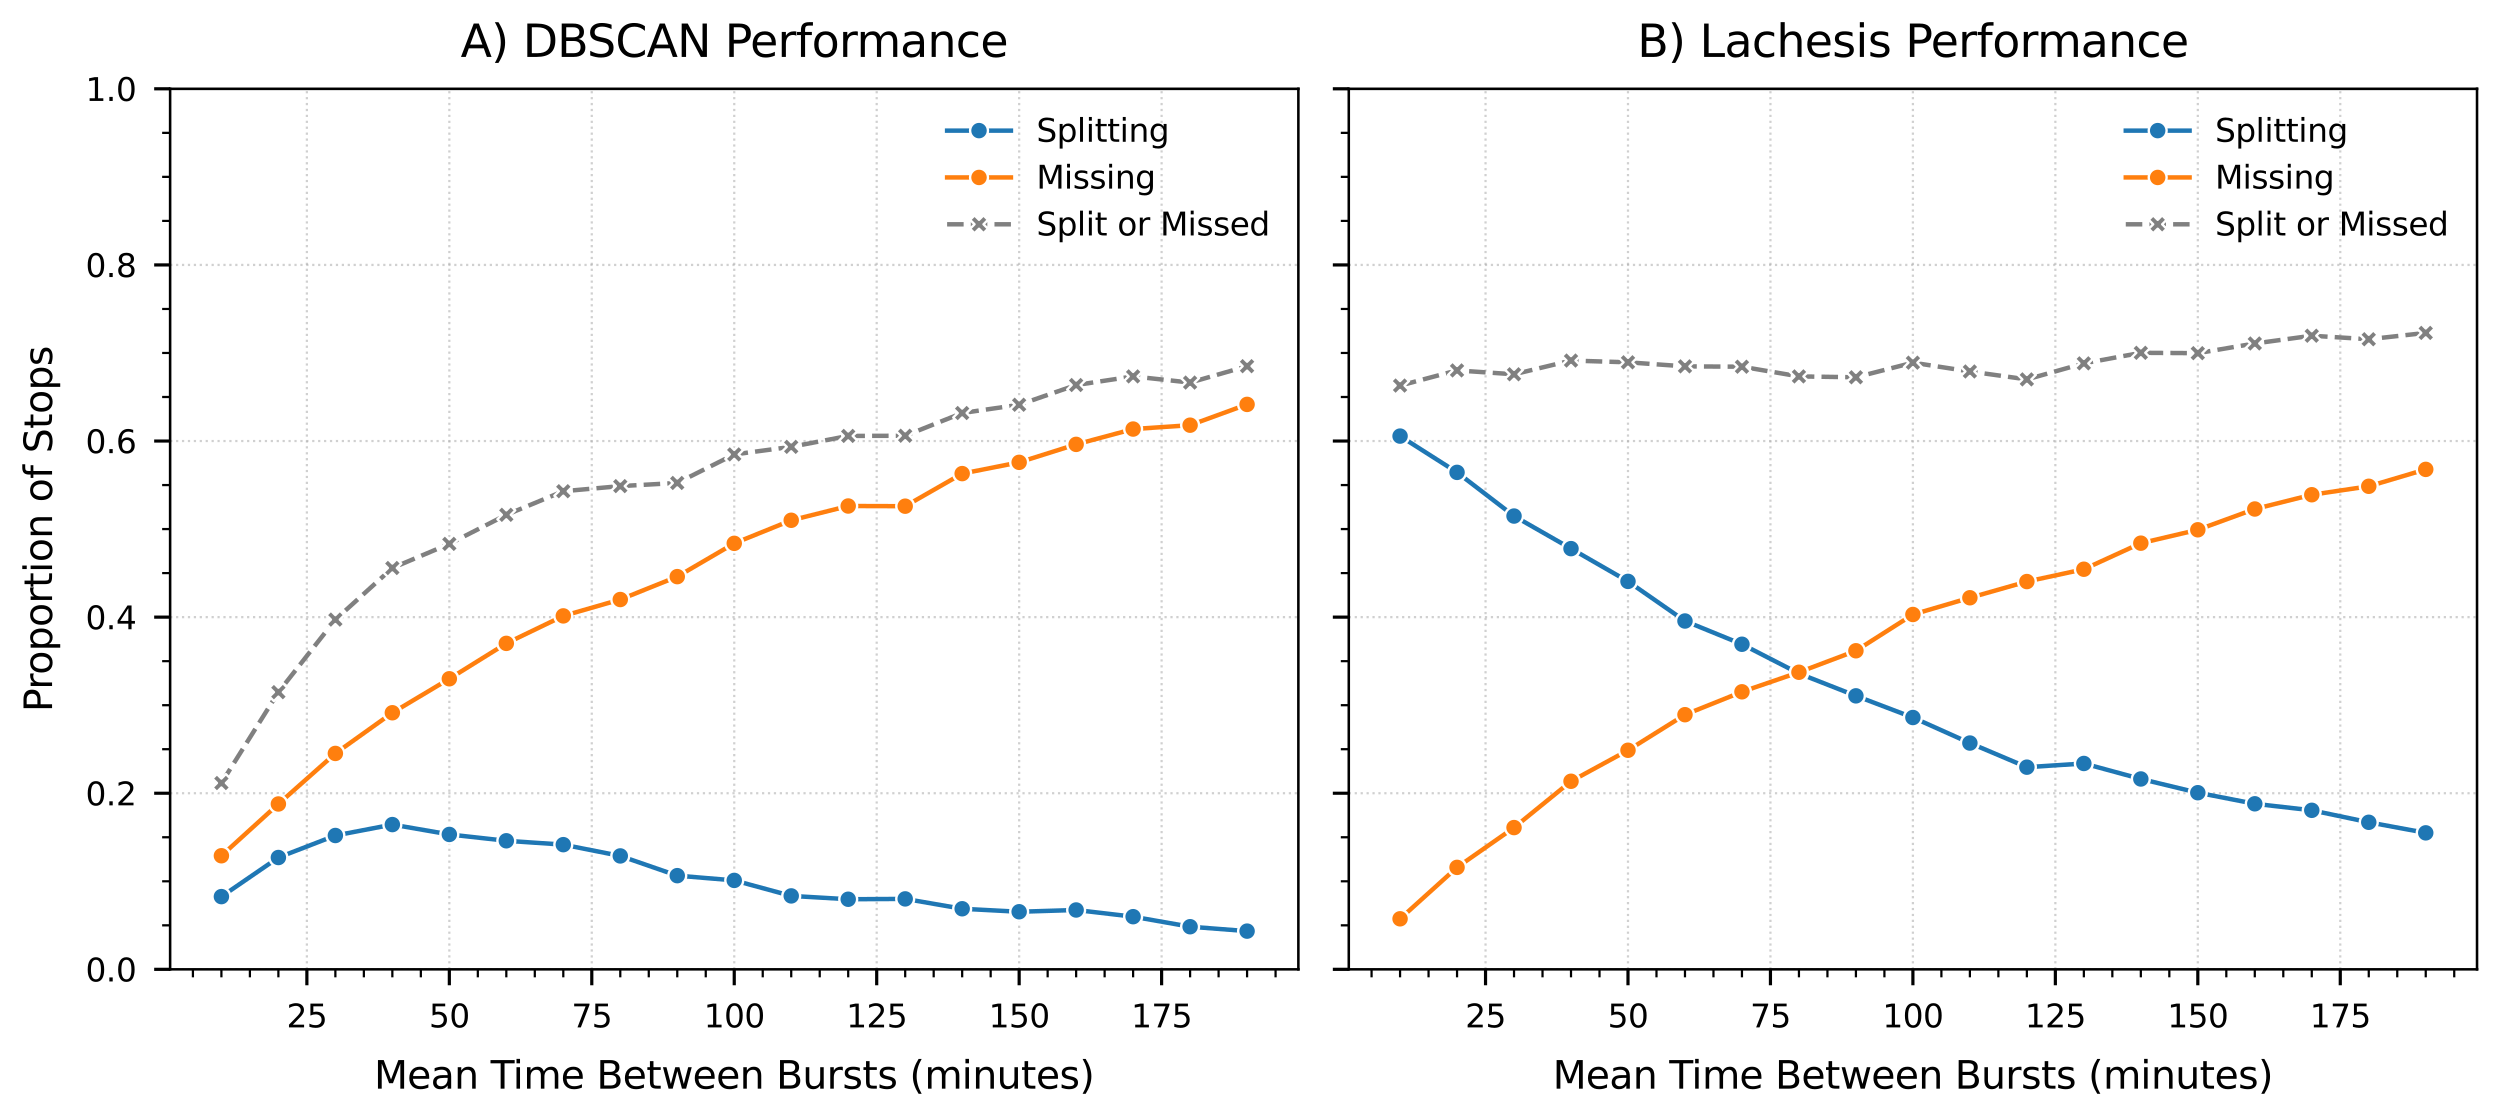 <?xml version="1.0" encoding="utf-8" standalone="no"?>
<!DOCTYPE svg PUBLIC "-//W3C//DTD SVG 1.1//EN"
  "http://www.w3.org/Graphics/SVG/1.1/DTD/svg11.dtd">
<svg xmlns:xlink="http://www.w3.org/1999/xlink" width="783.517pt" height="350.89pt" viewBox="0 0 783.517 350.89" xmlns="http://www.w3.org/2000/svg" version="1.1">
 <defs>
  <style type="text/css">*{stroke-linejoin: round; stroke-linecap: butt}</style>
 </defs>
 <g id="figure_1">
  <g id="patch_1">
   <path d="M 0 350.89 
L 783.517 350.89 
L 783.517 0 
L 0 0 
z
" style="fill: #ffffff"/>
  </g>
  <g id="axes_1">
   <g id="patch_2">
    <path d="M 53.317 303.798 
L 406.917 303.798 
L 406.917 27.838 
L 53.317 27.838 
z
" style="fill: #ffffff"/>
   </g>
   <g id="FillBetweenPolyCollection_1"/>
   <g id="FillBetweenPolyCollection_2"/>
   <g id="FillBetweenPolyCollection_3"/>
   <g id="matplotlib.axis_1">
    <g id="xtick_1">
     <g id="line2d_1">
      <path d="M 96.177 303.798 
L 96.177 27.838 
" clip-path="url(#pefe86e61d4)" style="fill: none; stroke-dasharray: 0.7,1.155; stroke-dashoffset: 0; stroke: #b0b0b0; stroke-opacity: 0.6; stroke-width: 0.7"/>
     </g>
     <g id="line2d_2">
      <defs>
       <path id="m2376775ad7" d="M 0 0 
L 0 5 
" style="stroke: #000000"/>
      </defs>
      <g>
       <use xlink:href="#m2376775ad7" x="96.177" y="303.798" style="stroke: #000000"/>
      </g>
     </g>
     <g id="text_1">
      <!-- 25 -->
      <g transform="translate(89.815 321.996) scale(0.1 -0.1)">
       <defs>
        <path id="DejaVuSans-32" d="M 1228 531 
L 3431 531 
L 3431 0 
L 469 0 
L 469 531 
Q 828 903 1448 1529 
Q 2069 2156 2228 2338 
Q 2531 2678 2651 2914 
Q 2772 3150 2772 3378 
Q 2772 3750 2511 3984 
Q 2250 4219 1831 4219 
Q 1534 4219 1204 4116 
Q 875 4013 500 3803 
L 500 4441 
Q 881 4594 1212 4672 
Q 1544 4750 1819 4750 
Q 2544 4750 2975 4387 
Q 3406 4025 3406 3419 
Q 3406 3131 3298 2873 
Q 3191 2616 2906 2266 
Q 2828 2175 2409 1742 
Q 1991 1309 1228 531 
z
" transform="scale(0.016)"/>
        <path id="DejaVuSans-35" d="M 691 4666 
L 3169 4666 
L 3169 4134 
L 1269 4134 
L 1269 2991 
Q 1406 3038 1543 3061 
Q 1681 3084 1819 3084 
Q 2600 3084 3056 2656 
Q 3513 2228 3513 1497 
Q 3513 744 3044 326 
Q 2575 -91 1722 -91 
Q 1428 -91 1123 -41 
Q 819 9 494 109 
L 494 744 
Q 775 591 1075 516 
Q 1375 441 1709 441 
Q 2250 441 2565 725 
Q 2881 1009 2881 1497 
Q 2881 1984 2565 2268 
Q 2250 2553 1709 2553 
Q 1456 2553 1204 2497 
Q 953 2441 691 2322 
L 691 4666 
z
" transform="scale(0.016)"/>
       </defs>
       <use xlink:href="#DejaVuSans-32"/>
       <use xlink:href="#DejaVuSans-35" transform="translate(63.623 0)"/>
      </g>
     </g>
    </g>
    <g id="xtick_2">
     <g id="line2d_3">
      <path d="M 140.824 303.798 
L 140.824 27.838 
" clip-path="url(#pefe86e61d4)" style="fill: none; stroke-dasharray: 0.7,1.155; stroke-dashoffset: 0; stroke: #b0b0b0; stroke-opacity: 0.6; stroke-width: 0.7"/>
     </g>
     <g id="line2d_4">
      <g>
       <use xlink:href="#m2376775ad7" x="140.824" y="303.798" style="stroke: #000000"/>
      </g>
     </g>
     <g id="text_2">
      <!-- 50 -->
      <g transform="translate(134.461 321.996) scale(0.1 -0.1)">
       <defs>
        <path id="DejaVuSans-30" d="M 2034 4250 
Q 1547 4250 1301 3770 
Q 1056 3291 1056 2328 
Q 1056 1369 1301 889 
Q 1547 409 2034 409 
Q 2525 409 2770 889 
Q 3016 1369 3016 2328 
Q 3016 3291 2770 3770 
Q 2525 4250 2034 4250 
z
M 2034 4750 
Q 2819 4750 3233 4129 
Q 3647 3509 3647 2328 
Q 3647 1150 3233 529 
Q 2819 -91 2034 -91 
Q 1250 -91 836 529 
Q 422 1150 422 2328 
Q 422 3509 836 4129 
Q 1250 4750 2034 4750 
z
" transform="scale(0.016)"/>
       </defs>
       <use xlink:href="#DejaVuSans-35"/>
       <use xlink:href="#DejaVuSans-30" transform="translate(63.623 0)"/>
      </g>
     </g>
    </g>
    <g id="xtick_3">
     <g id="line2d_5">
      <path d="M 185.47 303.798 
L 185.47 27.838 
" clip-path="url(#pefe86e61d4)" style="fill: none; stroke-dasharray: 0.7,1.155; stroke-dashoffset: 0; stroke: #b0b0b0; stroke-opacity: 0.6; stroke-width: 0.7"/>
     </g>
     <g id="line2d_6">
      <g>
       <use xlink:href="#m2376775ad7" x="185.47" y="303.798" style="stroke: #000000"/>
      </g>
     </g>
     <g id="text_3">
      <!-- 75 -->
      <g transform="translate(179.108 321.996) scale(0.1 -0.1)">
       <defs>
        <path id="DejaVuSans-37" d="M 525 4666 
L 3525 4666 
L 3525 4397 
L 1831 0 
L 1172 0 
L 2766 4134 
L 525 4134 
L 525 4666 
z
" transform="scale(0.016)"/>
       </defs>
       <use xlink:href="#DejaVuSans-37"/>
       <use xlink:href="#DejaVuSans-35" transform="translate(63.623 0)"/>
      </g>
     </g>
    </g>
    <g id="xtick_4">
     <g id="line2d_7">
      <path d="M 230.117 303.798 
L 230.117 27.838 
" clip-path="url(#pefe86e61d4)" style="fill: none; stroke-dasharray: 0.7,1.155; stroke-dashoffset: 0; stroke: #b0b0b0; stroke-opacity: 0.6; stroke-width: 0.7"/>
     </g>
     <g id="line2d_8">
      <g>
       <use xlink:href="#m2376775ad7" x="230.117" y="303.798" style="stroke: #000000"/>
      </g>
     </g>
     <g id="text_4">
      <!-- 100 -->
      <g transform="translate(220.573 321.996) scale(0.1 -0.1)">
       <defs>
        <path id="DejaVuSans-31" d="M 794 531 
L 1825 531 
L 1825 4091 
L 703 3866 
L 703 4441 
L 1819 4666 
L 2450 4666 
L 2450 531 
L 3481 531 
L 3481 0 
L 794 0 
L 794 531 
z
" transform="scale(0.016)"/>
       </defs>
       <use xlink:href="#DejaVuSans-31"/>
       <use xlink:href="#DejaVuSans-30" transform="translate(63.623 0)"/>
       <use xlink:href="#DejaVuSans-30" transform="translate(127.246 0)"/>
      </g>
     </g>
    </g>
    <g id="xtick_5">
     <g id="line2d_9">
      <path d="M 274.763 303.798 
L 274.763 27.838 
" clip-path="url(#pefe86e61d4)" style="fill: none; stroke-dasharray: 0.7,1.155; stroke-dashoffset: 0; stroke: #b0b0b0; stroke-opacity: 0.6; stroke-width: 0.7"/>
     </g>
     <g id="line2d_10">
      <g>
       <use xlink:href="#m2376775ad7" x="274.763" y="303.798" style="stroke: #000000"/>
      </g>
     </g>
     <g id="text_5">
      <!-- 125 -->
      <g transform="translate(265.22 321.996) scale(0.1 -0.1)">
       <use xlink:href="#DejaVuSans-31"/>
       <use xlink:href="#DejaVuSans-32" transform="translate(63.623 0)"/>
       <use xlink:href="#DejaVuSans-35" transform="translate(127.246 0)"/>
      </g>
     </g>
    </g>
    <g id="xtick_6">
     <g id="line2d_11">
      <path d="M 319.41 303.798 
L 319.41 27.838 
" clip-path="url(#pefe86e61d4)" style="fill: none; stroke-dasharray: 0.7,1.155; stroke-dashoffset: 0; stroke: #b0b0b0; stroke-opacity: 0.6; stroke-width: 0.7"/>
     </g>
     <g id="line2d_12">
      <g>
       <use xlink:href="#m2376775ad7" x="319.41" y="303.798" style="stroke: #000000"/>
      </g>
     </g>
     <g id="text_6">
      <!-- 150 -->
      <g transform="translate(309.866 321.996) scale(0.1 -0.1)">
       <use xlink:href="#DejaVuSans-31"/>
       <use xlink:href="#DejaVuSans-35" transform="translate(63.623 0)"/>
       <use xlink:href="#DejaVuSans-30" transform="translate(127.246 0)"/>
      </g>
     </g>
    </g>
    <g id="xtick_7">
     <g id="line2d_13">
      <path d="M 364.056 303.798 
L 364.056 27.838 
" clip-path="url(#pefe86e61d4)" style="fill: none; stroke-dasharray: 0.7,1.155; stroke-dashoffset: 0; stroke: #b0b0b0; stroke-opacity: 0.6; stroke-width: 0.7"/>
     </g>
     <g id="line2d_14">
      <g>
       <use xlink:href="#m2376775ad7" x="364.056" y="303.798" style="stroke: #000000"/>
      </g>
     </g>
     <g id="text_7">
      <!-- 175 -->
      <g transform="translate(354.513 321.996) scale(0.1 -0.1)">
       <use xlink:href="#DejaVuSans-31"/>
       <use xlink:href="#DejaVuSans-37" transform="translate(63.623 0)"/>
       <use xlink:href="#DejaVuSans-35" transform="translate(127.246 0)"/>
      </g>
     </g>
    </g>
    <g id="xtick_8">
     <g id="line2d_15">
      <defs>
       <path id="m3ab2795663" d="M 0 0 
L 0 2.5 
" style="stroke: #000000; stroke-width: 0.7"/>
      </defs>
      <g>
       <use xlink:href="#m3ab2795663" x="60.46" y="303.798" style="stroke: #000000; stroke-width: 0.7"/>
      </g>
     </g>
    </g>
    <g id="xtick_9">
     <g id="line2d_16">
      <g>
       <use xlink:href="#m3ab2795663" x="69.39" y="303.798" style="stroke: #000000; stroke-width: 0.7"/>
      </g>
     </g>
    </g>
    <g id="xtick_10">
     <g id="line2d_17">
      <g>
       <use xlink:href="#m3ab2795663" x="78.319" y="303.798" style="stroke: #000000; stroke-width: 0.7"/>
      </g>
     </g>
    </g>
    <g id="xtick_11">
     <g id="line2d_18">
      <g>
       <use xlink:href="#m3ab2795663" x="87.248" y="303.798" style="stroke: #000000; stroke-width: 0.7"/>
      </g>
     </g>
    </g>
    <g id="xtick_12">
     <g id="line2d_19">
      <g>
       <use xlink:href="#m3ab2795663" x="105.107" y="303.798" style="stroke: #000000; stroke-width: 0.7"/>
      </g>
     </g>
    </g>
    <g id="xtick_13">
     <g id="line2d_20">
      <g>
       <use xlink:href="#m3ab2795663" x="114.036" y="303.798" style="stroke: #000000; stroke-width: 0.7"/>
      </g>
     </g>
    </g>
    <g id="xtick_14">
     <g id="line2d_21">
      <g>
       <use xlink:href="#m3ab2795663" x="122.965" y="303.798" style="stroke: #000000; stroke-width: 0.7"/>
      </g>
     </g>
    </g>
    <g id="xtick_15">
     <g id="line2d_22">
      <g>
       <use xlink:href="#m3ab2795663" x="131.895" y="303.798" style="stroke: #000000; stroke-width: 0.7"/>
      </g>
     </g>
    </g>
    <g id="xtick_16">
     <g id="line2d_23">
      <g>
       <use xlink:href="#m3ab2795663" x="149.753" y="303.798" style="stroke: #000000; stroke-width: 0.7"/>
      </g>
     </g>
    </g>
    <g id="xtick_17">
     <g id="line2d_24">
      <g>
       <use xlink:href="#m3ab2795663" x="158.683" y="303.798" style="stroke: #000000; stroke-width: 0.7"/>
      </g>
     </g>
    </g>
    <g id="xtick_18">
     <g id="line2d_25">
      <g>
       <use xlink:href="#m3ab2795663" x="167.612" y="303.798" style="stroke: #000000; stroke-width: 0.7"/>
      </g>
     </g>
    </g>
    <g id="xtick_19">
     <g id="line2d_26">
      <g>
       <use xlink:href="#m3ab2795663" x="176.541" y="303.798" style="stroke: #000000; stroke-width: 0.7"/>
      </g>
     </g>
    </g>
    <g id="xtick_20">
     <g id="line2d_27">
      <g>
       <use xlink:href="#m3ab2795663" x="194.4" y="303.798" style="stroke: #000000; stroke-width: 0.7"/>
      </g>
     </g>
    </g>
    <g id="xtick_21">
     <g id="line2d_28">
      <g>
       <use xlink:href="#m3ab2795663" x="203.329" y="303.798" style="stroke: #000000; stroke-width: 0.7"/>
      </g>
     </g>
    </g>
    <g id="xtick_22">
     <g id="line2d_29">
      <g>
       <use xlink:href="#m3ab2795663" x="212.258" y="303.798" style="stroke: #000000; stroke-width: 0.7"/>
      </g>
     </g>
    </g>
    <g id="xtick_23">
     <g id="line2d_30">
      <g>
       <use xlink:href="#m3ab2795663" x="221.188" y="303.798" style="stroke: #000000; stroke-width: 0.7"/>
      </g>
     </g>
    </g>
    <g id="xtick_24">
     <g id="line2d_31">
      <g>
       <use xlink:href="#m3ab2795663" x="239.046" y="303.798" style="stroke: #000000; stroke-width: 0.7"/>
      </g>
     </g>
    </g>
    <g id="xtick_25">
     <g id="line2d_32">
      <g>
       <use xlink:href="#m3ab2795663" x="247.975" y="303.798" style="stroke: #000000; stroke-width: 0.7"/>
      </g>
     </g>
    </g>
    <g id="xtick_26">
     <g id="line2d_33">
      <g>
       <use xlink:href="#m3ab2795663" x="256.905" y="303.798" style="stroke: #000000; stroke-width: 0.7"/>
      </g>
     </g>
    </g>
    <g id="xtick_27">
     <g id="line2d_34">
      <g>
       <use xlink:href="#m3ab2795663" x="265.834" y="303.798" style="stroke: #000000; stroke-width: 0.7"/>
      </g>
     </g>
    </g>
    <g id="xtick_28">
     <g id="line2d_35">
      <g>
       <use xlink:href="#m3ab2795663" x="283.693" y="303.798" style="stroke: #000000; stroke-width: 0.7"/>
      </g>
     </g>
    </g>
    <g id="xtick_29">
     <g id="line2d_36">
      <g>
       <use xlink:href="#m3ab2795663" x="292.622" y="303.798" style="stroke: #000000; stroke-width: 0.7"/>
      </g>
     </g>
    </g>
    <g id="xtick_30">
     <g id="line2d_37">
      <g>
       <use xlink:href="#m3ab2795663" x="301.551" y="303.798" style="stroke: #000000; stroke-width: 0.7"/>
      </g>
     </g>
    </g>
    <g id="xtick_31">
     <g id="line2d_38">
      <g>
       <use xlink:href="#m3ab2795663" x="310.481" y="303.798" style="stroke: #000000; stroke-width: 0.7"/>
      </g>
     </g>
    </g>
    <g id="xtick_32">
     <g id="line2d_39">
      <g>
       <use xlink:href="#m3ab2795663" x="328.339" y="303.798" style="stroke: #000000; stroke-width: 0.7"/>
      </g>
     </g>
    </g>
    <g id="xtick_33">
     <g id="line2d_40">
      <g>
       <use xlink:href="#m3ab2795663" x="337.268" y="303.798" style="stroke: #000000; stroke-width: 0.7"/>
      </g>
     </g>
    </g>
    <g id="xtick_34">
     <g id="line2d_41">
      <g>
       <use xlink:href="#m3ab2795663" x="346.198" y="303.798" style="stroke: #000000; stroke-width: 0.7"/>
      </g>
     </g>
    </g>
    <g id="xtick_35">
     <g id="line2d_42">
      <g>
       <use xlink:href="#m3ab2795663" x="355.127" y="303.798" style="stroke: #000000; stroke-width: 0.7"/>
      </g>
     </g>
    </g>
    <g id="xtick_36">
     <g id="line2d_43">
      <g>
       <use xlink:href="#m3ab2795663" x="372.986" y="303.798" style="stroke: #000000; stroke-width: 0.7"/>
      </g>
     </g>
    </g>
    <g id="xtick_37">
     <g id="line2d_44">
      <g>
       <use xlink:href="#m3ab2795663" x="381.915" y="303.798" style="stroke: #000000; stroke-width: 0.7"/>
      </g>
     </g>
    </g>
    <g id="xtick_38">
     <g id="line2d_45">
      <g>
       <use xlink:href="#m3ab2795663" x="390.844" y="303.798" style="stroke: #000000; stroke-width: 0.7"/>
      </g>
     </g>
    </g>
    <g id="xtick_39">
     <g id="line2d_46">
      <g>
       <use xlink:href="#m3ab2795663" x="399.773" y="303.798" style="stroke: #000000; stroke-width: 0.7"/>
      </g>
     </g>
    </g>
    <g id="text_8">
     <!-- Mean Time Between Bursts (minutes) -->
     <g transform="translate(117.25 341.194) scale(0.12 -0.12)">
      <defs>
       <path id="DejaVuSans-4d" d="M 628 4666 
L 1569 4666 
L 2759 1491 
L 3956 4666 
L 4897 4666 
L 4897 0 
L 4281 0 
L 4281 4097 
L 3078 897 
L 2444 897 
L 1241 4097 
L 1241 0 
L 628 0 
L 628 4666 
z
" transform="scale(0.016)"/>
       <path id="DejaVuSans-65" d="M 3597 1894 
L 3597 1613 
L 953 1613 
Q 991 1019 1311 708 
Q 1631 397 2203 397 
Q 2534 397 2845 478 
Q 3156 559 3463 722 
L 3463 178 
Q 3153 47 2828 -22 
Q 2503 -91 2169 -91 
Q 1331 -91 842 396 
Q 353 884 353 1716 
Q 353 2575 817 3079 
Q 1281 3584 2069 3584 
Q 2775 3584 3186 3129 
Q 3597 2675 3597 1894 
z
M 3022 2063 
Q 3016 2534 2758 2815 
Q 2500 3097 2075 3097 
Q 1594 3097 1305 2825 
Q 1016 2553 972 2059 
L 3022 2063 
z
" transform="scale(0.016)"/>
       <path id="DejaVuSans-61" d="M 2194 1759 
Q 1497 1759 1228 1600 
Q 959 1441 959 1056 
Q 959 750 1161 570 
Q 1363 391 1709 391 
Q 2188 391 2477 730 
Q 2766 1069 2766 1631 
L 2766 1759 
L 2194 1759 
z
M 3341 1997 
L 3341 0 
L 2766 0 
L 2766 531 
Q 2569 213 2275 61 
Q 1981 -91 1556 -91 
Q 1019 -91 701 211 
Q 384 513 384 1019 
Q 384 1609 779 1909 
Q 1175 2209 1959 2209 
L 2766 2209 
L 2766 2266 
Q 2766 2663 2505 2880 
Q 2244 3097 1772 3097 
Q 1472 3097 1187 3025 
Q 903 2953 641 2809 
L 641 3341 
Q 956 3463 1253 3523 
Q 1550 3584 1831 3584 
Q 2591 3584 2966 3190 
Q 3341 2797 3341 1997 
z
" transform="scale(0.016)"/>
       <path id="DejaVuSans-6e" d="M 3513 2113 
L 3513 0 
L 2938 0 
L 2938 2094 
Q 2938 2591 2744 2837 
Q 2550 3084 2163 3084 
Q 1697 3084 1428 2787 
Q 1159 2491 1159 1978 
L 1159 0 
L 581 0 
L 581 3500 
L 1159 3500 
L 1159 2956 
Q 1366 3272 1645 3428 
Q 1925 3584 2291 3584 
Q 2894 3584 3203 3211 
Q 3513 2838 3513 2113 
z
" transform="scale(0.016)"/>
       <path id="DejaVuSans-20" transform="scale(0.016)"/>
       <path id="DejaVuSans-54" d="M -19 4666 
L 3928 4666 
L 3928 4134 
L 2272 4134 
L 2272 0 
L 1638 0 
L 1638 4134 
L -19 4134 
L -19 4666 
z
" transform="scale(0.016)"/>
       <path id="DejaVuSans-69" d="M 603 3500 
L 1178 3500 
L 1178 0 
L 603 0 
L 603 3500 
z
M 603 4863 
L 1178 4863 
L 1178 4134 
L 603 4134 
L 603 4863 
z
" transform="scale(0.016)"/>
       <path id="DejaVuSans-6d" d="M 3328 2828 
Q 3544 3216 3844 3400 
Q 4144 3584 4550 3584 
Q 5097 3584 5394 3201 
Q 5691 2819 5691 2113 
L 5691 0 
L 5113 0 
L 5113 2094 
Q 5113 2597 4934 2840 
Q 4756 3084 4391 3084 
Q 3944 3084 3684 2787 
Q 3425 2491 3425 1978 
L 3425 0 
L 2847 0 
L 2847 2094 
Q 2847 2600 2669 2842 
Q 2491 3084 2119 3084 
Q 1678 3084 1418 2786 
Q 1159 2488 1159 1978 
L 1159 0 
L 581 0 
L 581 3500 
L 1159 3500 
L 1159 2956 
Q 1356 3278 1631 3431 
Q 1906 3584 2284 3584 
Q 2666 3584 2933 3390 
Q 3200 3197 3328 2828 
z
" transform="scale(0.016)"/>
       <path id="DejaVuSans-42" d="M 1259 2228 
L 1259 519 
L 2272 519 
Q 2781 519 3026 730 
Q 3272 941 3272 1375 
Q 3272 1813 3026 2020 
Q 2781 2228 2272 2228 
L 1259 2228 
z
M 1259 4147 
L 1259 2741 
L 2194 2741 
Q 2656 2741 2882 2914 
Q 3109 3088 3109 3444 
Q 3109 3797 2882 3972 
Q 2656 4147 2194 4147 
L 1259 4147 
z
M 628 4666 
L 2241 4666 
Q 2963 4666 3353 4366 
Q 3744 4066 3744 3513 
Q 3744 3084 3544 2831 
Q 3344 2578 2956 2516 
Q 3422 2416 3680 2098 
Q 3938 1781 3938 1306 
Q 3938 681 3513 340 
Q 3088 0 2303 0 
L 628 0 
L 628 4666 
z
" transform="scale(0.016)"/>
       <path id="DejaVuSans-74" d="M 1172 4494 
L 1172 3500 
L 2356 3500 
L 2356 3053 
L 1172 3053 
L 1172 1153 
Q 1172 725 1289 603 
Q 1406 481 1766 481 
L 2356 481 
L 2356 0 
L 1766 0 
Q 1100 0 847 248 
Q 594 497 594 1153 
L 594 3053 
L 172 3053 
L 172 3500 
L 594 3500 
L 594 4494 
L 1172 4494 
z
" transform="scale(0.016)"/>
       <path id="DejaVuSans-77" d="M 269 3500 
L 844 3500 
L 1563 769 
L 2278 3500 
L 2956 3500 
L 3675 769 
L 4391 3500 
L 4966 3500 
L 4050 0 
L 3372 0 
L 2619 2869 
L 1863 0 
L 1184 0 
L 269 3500 
z
" transform="scale(0.016)"/>
       <path id="DejaVuSans-75" d="M 544 1381 
L 544 3500 
L 1119 3500 
L 1119 1403 
Q 1119 906 1312 657 
Q 1506 409 1894 409 
Q 2359 409 2629 706 
Q 2900 1003 2900 1516 
L 2900 3500 
L 3475 3500 
L 3475 0 
L 2900 0 
L 2900 538 
Q 2691 219 2414 64 
Q 2138 -91 1772 -91 
Q 1169 -91 856 284 
Q 544 659 544 1381 
z
M 1991 3584 
L 1991 3584 
z
" transform="scale(0.016)"/>
       <path id="DejaVuSans-72" d="M 2631 2963 
Q 2534 3019 2420 3045 
Q 2306 3072 2169 3072 
Q 1681 3072 1420 2755 
Q 1159 2438 1159 1844 
L 1159 0 
L 581 0 
L 581 3500 
L 1159 3500 
L 1159 2956 
Q 1341 3275 1631 3429 
Q 1922 3584 2338 3584 
Q 2397 3584 2469 3576 
Q 2541 3569 2628 3553 
L 2631 2963 
z
" transform="scale(0.016)"/>
       <path id="DejaVuSans-73" d="M 2834 3397 
L 2834 2853 
Q 2591 2978 2328 3040 
Q 2066 3103 1784 3103 
Q 1356 3103 1142 2972 
Q 928 2841 928 2578 
Q 928 2378 1081 2264 
Q 1234 2150 1697 2047 
L 1894 2003 
Q 2506 1872 2764 1633 
Q 3022 1394 3022 966 
Q 3022 478 2636 193 
Q 2250 -91 1575 -91 
Q 1294 -91 989 -36 
Q 684 19 347 128 
L 347 722 
Q 666 556 975 473 
Q 1284 391 1588 391 
Q 1994 391 2212 530 
Q 2431 669 2431 922 
Q 2431 1156 2273 1281 
Q 2116 1406 1581 1522 
L 1381 1569 
Q 847 1681 609 1914 
Q 372 2147 372 2553 
Q 372 3047 722 3315 
Q 1072 3584 1716 3584 
Q 2034 3584 2315 3537 
Q 2597 3491 2834 3397 
z
" transform="scale(0.016)"/>
       <path id="DejaVuSans-28" d="M 1984 4856 
Q 1566 4138 1362 3434 
Q 1159 2731 1159 2009 
Q 1159 1288 1364 580 
Q 1569 -128 1984 -844 
L 1484 -844 
Q 1016 -109 783 600 
Q 550 1309 550 2009 
Q 550 2706 781 3412 
Q 1013 4119 1484 4856 
L 1984 4856 
z
" transform="scale(0.016)"/>
       <path id="DejaVuSans-29" d="M 513 4856 
L 1013 4856 
Q 1481 4119 1714 3412 
Q 1947 2706 1947 2009 
Q 1947 1309 1714 600 
Q 1481 -109 1013 -844 
L 513 -844 
Q 928 -128 1133 580 
Q 1338 1288 1338 2009 
Q 1338 2731 1133 3434 
Q 928 4138 513 4856 
z
" transform="scale(0.016)"/>
      </defs>
      <use xlink:href="#DejaVuSans-4d"/>
      <use xlink:href="#DejaVuSans-65" transform="translate(86.279 0)"/>
      <use xlink:href="#DejaVuSans-61" transform="translate(147.803 0)"/>
      <use xlink:href="#DejaVuSans-6e" transform="translate(209.082 0)"/>
      <use xlink:href="#DejaVuSans-20" transform="translate(272.461 0)"/>
      <use xlink:href="#DejaVuSans-54" transform="translate(304.248 0)"/>
      <use xlink:href="#DejaVuSans-69" transform="translate(362.207 0)"/>
      <use xlink:href="#DejaVuSans-6d" transform="translate(389.99 0)"/>
      <use xlink:href="#DejaVuSans-65" transform="translate(487.402 0)"/>
      <use xlink:href="#DejaVuSans-20" transform="translate(548.926 0)"/>
      <use xlink:href="#DejaVuSans-42" transform="translate(580.713 0)"/>
      <use xlink:href="#DejaVuSans-65" transform="translate(649.316 0)"/>
      <use xlink:href="#DejaVuSans-74" transform="translate(710.84 0)"/>
      <use xlink:href="#DejaVuSans-77" transform="translate(750.049 0)"/>
      <use xlink:href="#DejaVuSans-65" transform="translate(831.836 0)"/>
      <use xlink:href="#DejaVuSans-65" transform="translate(893.359 0)"/>
      <use xlink:href="#DejaVuSans-6e" transform="translate(954.883 0)"/>
      <use xlink:href="#DejaVuSans-20" transform="translate(1018.262 0)"/>
      <use xlink:href="#DejaVuSans-42" transform="translate(1050.049 0)"/>
      <use xlink:href="#DejaVuSans-75" transform="translate(1118.652 0)"/>
      <use xlink:href="#DejaVuSans-72" transform="translate(1182.031 0)"/>
      <use xlink:href="#DejaVuSans-73" transform="translate(1223.145 0)"/>
      <use xlink:href="#DejaVuSans-74" transform="translate(1275.244 0)"/>
      <use xlink:href="#DejaVuSans-73" transform="translate(1314.453 0)"/>
      <use xlink:href="#DejaVuSans-20" transform="translate(1366.553 0)"/>
      <use xlink:href="#DejaVuSans-28" transform="translate(1398.34 0)"/>
      <use xlink:href="#DejaVuSans-6d" transform="translate(1437.354 0)"/>
      <use xlink:href="#DejaVuSans-69" transform="translate(1534.766 0)"/>
      <use xlink:href="#DejaVuSans-6e" transform="translate(1562.549 0)"/>
      <use xlink:href="#DejaVuSans-75" transform="translate(1625.928 0)"/>
      <use xlink:href="#DejaVuSans-74" transform="translate(1689.307 0)"/>
      <use xlink:href="#DejaVuSans-65" transform="translate(1728.516 0)"/>
      <use xlink:href="#DejaVuSans-73" transform="translate(1790.039 0)"/>
      <use xlink:href="#DejaVuSans-29" transform="translate(1842.139 0)"/>
     </g>
    </g>
   </g>
   <g id="matplotlib.axis_2">
    <g id="ytick_1">
     <g id="line2d_47">
      <path d="M 53.317 303.798 
L 406.917 303.798 
" clip-path="url(#pefe86e61d4)" style="fill: none; stroke-dasharray: 0.7,1.155; stroke-dashoffset: 0; stroke: #b0b0b0; stroke-opacity: 0.6; stroke-width: 0.7"/>
     </g>
     <g id="line2d_48">
      <defs>
       <path id="m1a18f9a0f9" d="M 0 0 
L -5 0 
" style="stroke: #000000"/>
      </defs>
      <g>
       <use xlink:href="#m1a18f9a0f9" x="53.317" y="303.798" style="stroke: #000000"/>
      </g>
     </g>
     <g id="text_9">
      <!-- 0.0 -->
      <g transform="translate(26.814 307.597) scale(0.1 -0.1)">
       <defs>
        <path id="DejaVuSans-2e" d="M 684 794 
L 1344 794 
L 1344 0 
L 684 0 
L 684 794 
z
" transform="scale(0.016)"/>
       </defs>
       <use xlink:href="#DejaVuSans-30"/>
       <use xlink:href="#DejaVuSans-2e" transform="translate(63.623 0)"/>
       <use xlink:href="#DejaVuSans-30" transform="translate(95.41 0)"/>
      </g>
     </g>
    </g>
    <g id="ytick_2">
     <g id="line2d_49">
      <path d="M 53.317 248.606 
L 406.917 248.606 
" clip-path="url(#pefe86e61d4)" style="fill: none; stroke-dasharray: 0.7,1.155; stroke-dashoffset: 0; stroke: #b0b0b0; stroke-opacity: 0.6; stroke-width: 0.7"/>
     </g>
     <g id="line2d_50">
      <g>
       <use xlink:href="#m1a18f9a0f9" x="53.317" y="248.606" style="stroke: #000000"/>
      </g>
     </g>
     <g id="text_10">
      <!-- 0.2 -->
      <g transform="translate(26.814 252.405) scale(0.1 -0.1)">
       <use xlink:href="#DejaVuSans-30"/>
       <use xlink:href="#DejaVuSans-2e" transform="translate(63.623 0)"/>
       <use xlink:href="#DejaVuSans-32" transform="translate(95.41 0)"/>
      </g>
     </g>
    </g>
    <g id="ytick_3">
     <g id="line2d_51">
      <path d="M 53.317 193.414 
L 406.917 193.414 
" clip-path="url(#pefe86e61d4)" style="fill: none; stroke-dasharray: 0.7,1.155; stroke-dashoffset: 0; stroke: #b0b0b0; stroke-opacity: 0.6; stroke-width: 0.7"/>
     </g>
     <g id="line2d_52">
      <g>
       <use xlink:href="#m1a18f9a0f9" x="53.317" y="193.414" style="stroke: #000000"/>
      </g>
     </g>
     <g id="text_11">
      <!-- 0.4 -->
      <g transform="translate(26.814 197.213) scale(0.1 -0.1)">
       <defs>
        <path id="DejaVuSans-34" d="M 2419 4116 
L 825 1625 
L 2419 1625 
L 2419 4116 
z
M 2253 4666 
L 3047 4666 
L 3047 1625 
L 3713 1625 
L 3713 1100 
L 3047 1100 
L 3047 0 
L 2419 0 
L 2419 1100 
L 313 1100 
L 313 1709 
L 2253 4666 
z
" transform="scale(0.016)"/>
       </defs>
       <use xlink:href="#DejaVuSans-30"/>
       <use xlink:href="#DejaVuSans-2e" transform="translate(63.623 0)"/>
       <use xlink:href="#DejaVuSans-34" transform="translate(95.41 0)"/>
      </g>
     </g>
    </g>
    <g id="ytick_4">
     <g id="line2d_53">
      <path d="M 53.317 138.222 
L 406.917 138.222 
" clip-path="url(#pefe86e61d4)" style="fill: none; stroke-dasharray: 0.7,1.155; stroke-dashoffset: 0; stroke: #b0b0b0; stroke-opacity: 0.6; stroke-width: 0.7"/>
     </g>
     <g id="line2d_54">
      <g>
       <use xlink:href="#m1a18f9a0f9" x="53.317" y="138.222" style="stroke: #000000"/>
      </g>
     </g>
     <g id="text_12">
      <!-- 0.6 -->
      <g transform="translate(26.814 142.021) scale(0.1 -0.1)">
       <defs>
        <path id="DejaVuSans-36" d="M 2113 2584 
Q 1688 2584 1439 2293 
Q 1191 2003 1191 1497 
Q 1191 994 1439 701 
Q 1688 409 2113 409 
Q 2538 409 2786 701 
Q 3034 994 3034 1497 
Q 3034 2003 2786 2293 
Q 2538 2584 2113 2584 
z
M 3366 4563 
L 3366 3988 
Q 3128 4100 2886 4159 
Q 2644 4219 2406 4219 
Q 1781 4219 1451 3797 
Q 1122 3375 1075 2522 
Q 1259 2794 1537 2939 
Q 1816 3084 2150 3084 
Q 2853 3084 3261 2657 
Q 3669 2231 3669 1497 
Q 3669 778 3244 343 
Q 2819 -91 2113 -91 
Q 1303 -91 875 529 
Q 447 1150 447 2328 
Q 447 3434 972 4092 
Q 1497 4750 2381 4750 
Q 2619 4750 2861 4703 
Q 3103 4656 3366 4563 
z
" transform="scale(0.016)"/>
       </defs>
       <use xlink:href="#DejaVuSans-30"/>
       <use xlink:href="#DejaVuSans-2e" transform="translate(63.623 0)"/>
       <use xlink:href="#DejaVuSans-36" transform="translate(95.41 0)"/>
      </g>
     </g>
    </g>
    <g id="ytick_5">
     <g id="line2d_55">
      <path d="M 53.317 83.03 
L 406.917 83.03 
" clip-path="url(#pefe86e61d4)" style="fill: none; stroke-dasharray: 0.7,1.155; stroke-dashoffset: 0; stroke: #b0b0b0; stroke-opacity: 0.6; stroke-width: 0.7"/>
     </g>
     <g id="line2d_56">
      <g>
       <use xlink:href="#m1a18f9a0f9" x="53.317" y="83.03" style="stroke: #000000"/>
      </g>
     </g>
     <g id="text_13">
      <!-- 0.8 -->
      <g transform="translate(26.814 86.829) scale(0.1 -0.1)">
       <defs>
        <path id="DejaVuSans-38" d="M 2034 2216 
Q 1584 2216 1326 1975 
Q 1069 1734 1069 1313 
Q 1069 891 1326 650 
Q 1584 409 2034 409 
Q 2484 409 2743 651 
Q 3003 894 3003 1313 
Q 3003 1734 2745 1975 
Q 2488 2216 2034 2216 
z
M 1403 2484 
Q 997 2584 770 2862 
Q 544 3141 544 3541 
Q 544 4100 942 4425 
Q 1341 4750 2034 4750 
Q 2731 4750 3128 4425 
Q 3525 4100 3525 3541 
Q 3525 3141 3298 2862 
Q 3072 2584 2669 2484 
Q 3125 2378 3379 2068 
Q 3634 1759 3634 1313 
Q 3634 634 3220 271 
Q 2806 -91 2034 -91 
Q 1263 -91 848 271 
Q 434 634 434 1313 
Q 434 1759 690 2068 
Q 947 2378 1403 2484 
z
M 1172 3481 
Q 1172 3119 1398 2916 
Q 1625 2713 2034 2713 
Q 2441 2713 2670 2916 
Q 2900 3119 2900 3481 
Q 2900 3844 2670 4047 
Q 2441 4250 2034 4250 
Q 1625 4250 1398 4047 
Q 1172 3844 1172 3481 
z
" transform="scale(0.016)"/>
       </defs>
       <use xlink:href="#DejaVuSans-30"/>
       <use xlink:href="#DejaVuSans-2e" transform="translate(63.623 0)"/>
       <use xlink:href="#DejaVuSans-38" transform="translate(95.41 0)"/>
      </g>
     </g>
    </g>
    <g id="ytick_6">
     <g id="line2d_57">
      <path d="M 53.317 27.838 
L 406.917 27.838 
" clip-path="url(#pefe86e61d4)" style="fill: none; stroke-dasharray: 0.7,1.155; stroke-dashoffset: 0; stroke: #b0b0b0; stroke-opacity: 0.6; stroke-width: 0.7"/>
     </g>
     <g id="line2d_58">
      <g>
       <use xlink:href="#m1a18f9a0f9" x="53.317" y="27.838" style="stroke: #000000"/>
      </g>
     </g>
     <g id="text_14">
      <!-- 1.0 -->
      <g transform="translate(26.814 31.637) scale(0.1 -0.1)">
       <use xlink:href="#DejaVuSans-31"/>
       <use xlink:href="#DejaVuSans-2e" transform="translate(63.623 0)"/>
       <use xlink:href="#DejaVuSans-30" transform="translate(95.41 0)"/>
      </g>
     </g>
    </g>
    <g id="ytick_7">
     <g id="line2d_59">
      <defs>
       <path id="m0df5daf2d9" d="M 0 0 
L -2.5 0 
" style="stroke: #000000; stroke-width: 0.7"/>
      </defs>
      <g>
       <use xlink:href="#m0df5daf2d9" x="53.317" y="290" style="stroke: #000000; stroke-width: 0.7"/>
      </g>
     </g>
    </g>
    <g id="ytick_8">
     <g id="line2d_60">
      <g>
       <use xlink:href="#m0df5daf2d9" x="53.317" y="276.202" style="stroke: #000000; stroke-width: 0.7"/>
      </g>
     </g>
    </g>
    <g id="ytick_9">
     <g id="line2d_61">
      <g>
       <use xlink:href="#m0df5daf2d9" x="53.317" y="262.404" style="stroke: #000000; stroke-width: 0.7"/>
      </g>
     </g>
    </g>
    <g id="ytick_10">
     <g id="line2d_62">
      <g>
       <use xlink:href="#m0df5daf2d9" x="53.317" y="234.808" style="stroke: #000000; stroke-width: 0.7"/>
      </g>
     </g>
    </g>
    <g id="ytick_11">
     <g id="line2d_63">
      <g>
       <use xlink:href="#m0df5daf2d9" x="53.317" y="221.01" style="stroke: #000000; stroke-width: 0.7"/>
      </g>
     </g>
    </g>
    <g id="ytick_12">
     <g id="line2d_64">
      <g>
       <use xlink:href="#m0df5daf2d9" x="53.317" y="207.212" style="stroke: #000000; stroke-width: 0.7"/>
      </g>
     </g>
    </g>
    <g id="ytick_13">
     <g id="line2d_65">
      <g>
       <use xlink:href="#m0df5daf2d9" x="53.317" y="179.616" style="stroke: #000000; stroke-width: 0.7"/>
      </g>
     </g>
    </g>
    <g id="ytick_14">
     <g id="line2d_66">
      <g>
       <use xlink:href="#m0df5daf2d9" x="53.317" y="165.818" style="stroke: #000000; stroke-width: 0.7"/>
      </g>
     </g>
    </g>
    <g id="ytick_15">
     <g id="line2d_67">
      <g>
       <use xlink:href="#m0df5daf2d9" x="53.317" y="152.02" style="stroke: #000000; stroke-width: 0.7"/>
      </g>
     </g>
    </g>
    <g id="ytick_16">
     <g id="line2d_68">
      <g>
       <use xlink:href="#m0df5daf2d9" x="53.317" y="124.424" style="stroke: #000000; stroke-width: 0.7"/>
      </g>
     </g>
    </g>
    <g id="ytick_17">
     <g id="line2d_69">
      <g>
       <use xlink:href="#m0df5daf2d9" x="53.317" y="110.626" style="stroke: #000000; stroke-width: 0.7"/>
      </g>
     </g>
    </g>
    <g id="ytick_18">
     <g id="line2d_70">
      <g>
       <use xlink:href="#m0df5daf2d9" x="53.317" y="96.828" style="stroke: #000000; stroke-width: 0.7"/>
      </g>
     </g>
    </g>
    <g id="ytick_19">
     <g id="line2d_71">
      <g>
       <use xlink:href="#m0df5daf2d9" x="53.317" y="69.232" style="stroke: #000000; stroke-width: 0.7"/>
      </g>
     </g>
    </g>
    <g id="ytick_20">
     <g id="line2d_72">
      <g>
       <use xlink:href="#m0df5daf2d9" x="53.317" y="55.434" style="stroke: #000000; stroke-width: 0.7"/>
      </g>
     </g>
    </g>
    <g id="ytick_21">
     <g id="line2d_73">
      <g>
       <use xlink:href="#m0df5daf2d9" x="53.317" y="41.636" style="stroke: #000000; stroke-width: 0.7"/>
      </g>
     </g>
    </g>
    <g id="text_15">
     <!-- Proportion of Stops -->
     <g transform="translate(16.318 223.137) rotate(-90) scale(0.12 -0.12)">
      <defs>
       <path id="DejaVuSans-50" d="M 1259 4147 
L 1259 2394 
L 2053 2394 
Q 2494 2394 2734 2622 
Q 2975 2850 2975 3272 
Q 2975 3691 2734 3919 
Q 2494 4147 2053 4147 
L 1259 4147 
z
M 628 4666 
L 2053 4666 
Q 2838 4666 3239 4311 
Q 3641 3956 3641 3272 
Q 3641 2581 3239 2228 
Q 2838 1875 2053 1875 
L 1259 1875 
L 1259 0 
L 628 0 
L 628 4666 
z
" transform="scale(0.016)"/>
       <path id="DejaVuSans-6f" d="M 1959 3097 
Q 1497 3097 1228 2736 
Q 959 2375 959 1747 
Q 959 1119 1226 758 
Q 1494 397 1959 397 
Q 2419 397 2687 759 
Q 2956 1122 2956 1747 
Q 2956 2369 2687 2733 
Q 2419 3097 1959 3097 
z
M 1959 3584 
Q 2709 3584 3137 3096 
Q 3566 2609 3566 1747 
Q 3566 888 3137 398 
Q 2709 -91 1959 -91 
Q 1206 -91 779 398 
Q 353 888 353 1747 
Q 353 2609 779 3096 
Q 1206 3584 1959 3584 
z
" transform="scale(0.016)"/>
       <path id="DejaVuSans-70" d="M 1159 525 
L 1159 -1331 
L 581 -1331 
L 581 3500 
L 1159 3500 
L 1159 2969 
Q 1341 3281 1617 3432 
Q 1894 3584 2278 3584 
Q 2916 3584 3314 3078 
Q 3713 2572 3713 1747 
Q 3713 922 3314 415 
Q 2916 -91 2278 -91 
Q 1894 -91 1617 61 
Q 1341 213 1159 525 
z
M 3116 1747 
Q 3116 2381 2855 2742 
Q 2594 3103 2138 3103 
Q 1681 3103 1420 2742 
Q 1159 2381 1159 1747 
Q 1159 1113 1420 752 
Q 1681 391 2138 391 
Q 2594 391 2855 752 
Q 3116 1113 3116 1747 
z
" transform="scale(0.016)"/>
       <path id="DejaVuSans-66" d="M 2375 4863 
L 2375 4384 
L 1825 4384 
Q 1516 4384 1395 4259 
Q 1275 4134 1275 3809 
L 1275 3500 
L 2222 3500 
L 2222 3053 
L 1275 3053 
L 1275 0 
L 697 0 
L 697 3053 
L 147 3053 
L 147 3500 
L 697 3500 
L 697 3744 
Q 697 4328 969 4595 
Q 1241 4863 1831 4863 
L 2375 4863 
z
" transform="scale(0.016)"/>
       <path id="DejaVuSans-53" d="M 3425 4513 
L 3425 3897 
Q 3066 4069 2747 4153 
Q 2428 4238 2131 4238 
Q 1616 4238 1336 4038 
Q 1056 3838 1056 3469 
Q 1056 3159 1242 3001 
Q 1428 2844 1947 2747 
L 2328 2669 
Q 3034 2534 3370 2195 
Q 3706 1856 3706 1288 
Q 3706 609 3251 259 
Q 2797 -91 1919 -91 
Q 1588 -91 1214 -16 
Q 841 59 441 206 
L 441 856 
Q 825 641 1194 531 
Q 1563 422 1919 422 
Q 2459 422 2753 634 
Q 3047 847 3047 1241 
Q 3047 1584 2836 1778 
Q 2625 1972 2144 2069 
L 1759 2144 
Q 1053 2284 737 2584 
Q 422 2884 422 3419 
Q 422 4038 858 4394 
Q 1294 4750 2059 4750 
Q 2388 4750 2728 4690 
Q 3069 4631 3425 4513 
z
" transform="scale(0.016)"/>
      </defs>
      <use xlink:href="#DejaVuSans-50"/>
      <use xlink:href="#DejaVuSans-72" transform="translate(58.553 0)"/>
      <use xlink:href="#DejaVuSans-6f" transform="translate(97.416 0)"/>
      <use xlink:href="#DejaVuSans-70" transform="translate(158.598 0)"/>
      <use xlink:href="#DejaVuSans-6f" transform="translate(222.074 0)"/>
      <use xlink:href="#DejaVuSans-72" transform="translate(283.256 0)"/>
      <use xlink:href="#DejaVuSans-74" transform="translate(324.369 0)"/>
      <use xlink:href="#DejaVuSans-69" transform="translate(363.578 0)"/>
      <use xlink:href="#DejaVuSans-6f" transform="translate(391.361 0)"/>
      <use xlink:href="#DejaVuSans-6e" transform="translate(452.543 0)"/>
      <use xlink:href="#DejaVuSans-20" transform="translate(515.922 0)"/>
      <use xlink:href="#DejaVuSans-6f" transform="translate(547.709 0)"/>
      <use xlink:href="#DejaVuSans-66" transform="translate(608.891 0)"/>
      <use xlink:href="#DejaVuSans-20" transform="translate(644.096 0)"/>
      <use xlink:href="#DejaVuSans-53" transform="translate(675.883 0)"/>
      <use xlink:href="#DejaVuSans-74" transform="translate(739.359 0)"/>
      <use xlink:href="#DejaVuSans-6f" transform="translate(778.568 0)"/>
      <use xlink:href="#DejaVuSans-70" transform="translate(839.75 0)"/>
      <use xlink:href="#DejaVuSans-73" transform="translate(903.227 0)"/>
     </g>
    </g>
   </g>
   <g id="line2d_74">
    <path d="M 69.39 281.004 
L 87.248 268.751 
L 105.107 261.852 
L 122.965 258.43 
L 140.824 261.521 
L 158.683 263.508 
L 176.541 264.722 
L 194.4 268.254 
L 212.258 274.436 
L 230.117 275.926 
L 247.975 280.783 
L 265.834 281.831 
L 283.693 281.721 
L 301.551 284.812 
L 319.41 285.75 
L 337.268 285.198 
L 355.127 287.295 
L 372.986 290.441 
L 390.844 291.821 
" clip-path="url(#pefe86e61d4)" style="fill: none; stroke: #1f77b4; stroke-width: 1.4; stroke-linecap: square"/>
    <defs>
     <path id="m7ef309097b" d="M 0 2.8 
C 0.743 2.8 1.455 2.505 1.98 1.98 
C 2.505 1.455 2.8 0.743 2.8 0 
C 2.8 -0.743 2.505 -1.455 1.98 -1.98 
C 1.455 -2.505 0.743 -2.8 0 -2.8 
C -0.743 -2.8 -1.455 -2.505 -1.98 -1.98 
C -2.505 -1.455 -2.8 -0.743 -2.8 0 
C -2.8 0.743 -2.505 1.455 -1.98 1.98 
C -1.455 2.505 -0.743 2.8 0 2.8 
z
" style="stroke: #ffffff; stroke-width: 0.75"/>
    </defs>
    <g clip-path="url(#pefe86e61d4)">
     <use xlink:href="#m7ef309097b" x="69.39" y="281.004" style="fill: #1f77b4; stroke: #ffffff; stroke-width: 0.75"/>
     <use xlink:href="#m7ef309097b" x="87.248" y="268.751" style="fill: #1f77b4; stroke: #ffffff; stroke-width: 0.75"/>
     <use xlink:href="#m7ef309097b" x="105.107" y="261.852" style="fill: #1f77b4; stroke: #ffffff; stroke-width: 0.75"/>
     <use xlink:href="#m7ef309097b" x="122.965" y="258.43" style="fill: #1f77b4; stroke: #ffffff; stroke-width: 0.75"/>
     <use xlink:href="#m7ef309097b" x="140.824" y="261.521" style="fill: #1f77b4; stroke: #ffffff; stroke-width: 0.75"/>
     <use xlink:href="#m7ef309097b" x="158.683" y="263.508" style="fill: #1f77b4; stroke: #ffffff; stroke-width: 0.75"/>
     <use xlink:href="#m7ef309097b" x="176.541" y="264.722" style="fill: #1f77b4; stroke: #ffffff; stroke-width: 0.75"/>
     <use xlink:href="#m7ef309097b" x="194.4" y="268.254" style="fill: #1f77b4; stroke: #ffffff; stroke-width: 0.75"/>
     <use xlink:href="#m7ef309097b" x="212.258" y="274.436" style="fill: #1f77b4; stroke: #ffffff; stroke-width: 0.75"/>
     <use xlink:href="#m7ef309097b" x="230.117" y="275.926" style="fill: #1f77b4; stroke: #ffffff; stroke-width: 0.75"/>
     <use xlink:href="#m7ef309097b" x="247.975" y="280.783" style="fill: #1f77b4; stroke: #ffffff; stroke-width: 0.75"/>
     <use xlink:href="#m7ef309097b" x="265.834" y="281.831" style="fill: #1f77b4; stroke: #ffffff; stroke-width: 0.75"/>
     <use xlink:href="#m7ef309097b" x="283.693" y="281.721" style="fill: #1f77b4; stroke: #ffffff; stroke-width: 0.75"/>
     <use xlink:href="#m7ef309097b" x="301.551" y="284.812" style="fill: #1f77b4; stroke: #ffffff; stroke-width: 0.75"/>
     <use xlink:href="#m7ef309097b" x="319.41" y="285.75" style="fill: #1f77b4; stroke: #ffffff; stroke-width: 0.75"/>
     <use xlink:href="#m7ef309097b" x="337.268" y="285.198" style="fill: #1f77b4; stroke: #ffffff; stroke-width: 0.75"/>
     <use xlink:href="#m7ef309097b" x="355.127" y="287.295" style="fill: #1f77b4; stroke: #ffffff; stroke-width: 0.75"/>
     <use xlink:href="#m7ef309097b" x="372.986" y="290.441" style="fill: #1f77b4; stroke: #ffffff; stroke-width: 0.75"/>
     <use xlink:href="#m7ef309097b" x="390.844" y="291.821" style="fill: #1f77b4; stroke: #ffffff; stroke-width: 0.75"/>
    </g>
   </g>
   <g id="line2d_75">
    <path d="M 69.39 268.199 
L 87.248 251.973 
L 105.107 236.132 
L 122.965 223.383 
L 140.824 212.731 
L 158.683 201.637 
L 176.541 193.027 
L 194.4 187.895 
L 212.258 180.72 
L 230.117 170.288 
L 247.975 163.058 
L 265.834 158.588 
L 283.693 158.643 
L 301.551 148.432 
L 319.41 144.9 
L 337.268 139.27 
L 355.127 134.469 
L 372.986 133.255 
L 390.844 126.742 
" clip-path="url(#pefe86e61d4)" style="fill: none; stroke: #ff7f0e; stroke-width: 1.4; stroke-linecap: square"/>
    <defs>
     <path id="mb40958a158" d="M 0 2.8 
C 0.743 2.8 1.455 2.505 1.98 1.98 
C 2.505 1.455 2.8 0.743 2.8 0 
C 2.8 -0.743 2.505 -1.455 1.98 -1.98 
C 1.455 -2.505 0.743 -2.8 0 -2.8 
C -0.743 -2.8 -1.455 -2.505 -1.98 -1.98 
C -2.505 -1.455 -2.8 -0.743 -2.8 0 
C -2.8 0.743 -2.505 1.455 -1.98 1.98 
C -1.455 2.505 -0.743 2.8 0 2.8 
z
" style="stroke: #ffffff; stroke-width: 0.75"/>
    </defs>
    <g clip-path="url(#pefe86e61d4)">
     <use xlink:href="#mb40958a158" x="69.39" y="268.199" style="fill: #ff7f0e; stroke: #ffffff; stroke-width: 0.75"/>
     <use xlink:href="#mb40958a158" x="87.248" y="251.973" style="fill: #ff7f0e; stroke: #ffffff; stroke-width: 0.75"/>
     <use xlink:href="#mb40958a158" x="105.107" y="236.132" style="fill: #ff7f0e; stroke: #ffffff; stroke-width: 0.75"/>
     <use xlink:href="#mb40958a158" x="122.965" y="223.383" style="fill: #ff7f0e; stroke: #ffffff; stroke-width: 0.75"/>
     <use xlink:href="#mb40958a158" x="140.824" y="212.731" style="fill: #ff7f0e; stroke: #ffffff; stroke-width: 0.75"/>
     <use xlink:href="#mb40958a158" x="158.683" y="201.637" style="fill: #ff7f0e; stroke: #ffffff; stroke-width: 0.75"/>
     <use xlink:href="#mb40958a158" x="176.541" y="193.027" style="fill: #ff7f0e; stroke: #ffffff; stroke-width: 0.75"/>
     <use xlink:href="#mb40958a158" x="194.4" y="187.895" style="fill: #ff7f0e; stroke: #ffffff; stroke-width: 0.75"/>
     <use xlink:href="#mb40958a158" x="212.258" y="180.72" style="fill: #ff7f0e; stroke: #ffffff; stroke-width: 0.75"/>
     <use xlink:href="#mb40958a158" x="230.117" y="170.288" style="fill: #ff7f0e; stroke: #ffffff; stroke-width: 0.75"/>
     <use xlink:href="#mb40958a158" x="247.975" y="163.058" style="fill: #ff7f0e; stroke: #ffffff; stroke-width: 0.75"/>
     <use xlink:href="#mb40958a158" x="265.834" y="158.588" style="fill: #ff7f0e; stroke: #ffffff; stroke-width: 0.75"/>
     <use xlink:href="#mb40958a158" x="283.693" y="158.643" style="fill: #ff7f0e; stroke: #ffffff; stroke-width: 0.75"/>
     <use xlink:href="#mb40958a158" x="301.551" y="148.432" style="fill: #ff7f0e; stroke: #ffffff; stroke-width: 0.75"/>
     <use xlink:href="#mb40958a158" x="319.41" y="144.9" style="fill: #ff7f0e; stroke: #ffffff; stroke-width: 0.75"/>
     <use xlink:href="#mb40958a158" x="337.268" y="139.27" style="fill: #ff7f0e; stroke: #ffffff; stroke-width: 0.75"/>
     <use xlink:href="#mb40958a158" x="355.127" y="134.469" style="fill: #ff7f0e; stroke: #ffffff; stroke-width: 0.75"/>
     <use xlink:href="#mb40958a158" x="372.986" y="133.255" style="fill: #ff7f0e; stroke: #ffffff; stroke-width: 0.75"/>
     <use xlink:href="#mb40958a158" x="390.844" y="126.742" style="fill: #ff7f0e; stroke: #ffffff; stroke-width: 0.75"/>
    </g>
   </g>
   <g id="line2d_76">
    <path d="M 69.39 245.405 
L 87.248 216.926 
L 105.107 194.186 
L 122.965 178.015 
L 140.824 170.454 
L 158.683 161.347 
L 176.541 153.952 
L 194.4 152.351 
L 212.258 151.358 
L 230.117 142.416 
L 247.975 140.043 
L 265.834 136.621 
L 283.693 136.566 
L 301.551 129.446 
L 319.41 126.852 
L 337.268 120.671 
L 355.127 117.966 
L 372.986 119.898 
L 390.844 114.765 
" clip-path="url(#pefe86e61d4)" style="fill: none; stroke-dasharray: 5.18,2.24; stroke-dashoffset: 0; stroke: #808080; stroke-width: 1.4"/>
    <defs>
     <path id="m81b629122d" d="M -1.4 2.8 
L 0 1.4 
L 1.4 2.8 
L 2.8 1.4 
L 1.4 0 
L 2.8 -1.4 
L 1.4 -2.8 
L 0 -1.4 
L -1.4 -2.8 
L -2.8 -1.4 
L -1.4 0 
L -2.8 1.4 
z
" style="stroke: #ffffff; stroke-width: 0.75; stroke-linejoin: miter"/>
    </defs>
    <g clip-path="url(#pefe86e61d4)">
     <use xlink:href="#m81b629122d" x="69.39" y="245.405" style="fill: #808080; stroke: #ffffff; stroke-width: 0.75; stroke-linejoin: miter"/>
     <use xlink:href="#m81b629122d" x="87.248" y="216.926" style="fill: #808080; stroke: #ffffff; stroke-width: 0.75; stroke-linejoin: miter"/>
     <use xlink:href="#m81b629122d" x="105.107" y="194.186" style="fill: #808080; stroke: #ffffff; stroke-width: 0.75; stroke-linejoin: miter"/>
     <use xlink:href="#m81b629122d" x="122.965" y="178.015" style="fill: #808080; stroke: #ffffff; stroke-width: 0.75; stroke-linejoin: miter"/>
     <use xlink:href="#m81b629122d" x="140.824" y="170.454" style="fill: #808080; stroke: #ffffff; stroke-width: 0.75; stroke-linejoin: miter"/>
     <use xlink:href="#m81b629122d" x="158.683" y="161.347" style="fill: #808080; stroke: #ffffff; stroke-width: 0.75; stroke-linejoin: miter"/>
     <use xlink:href="#m81b629122d" x="176.541" y="153.952" style="fill: #808080; stroke: #ffffff; stroke-width: 0.75; stroke-linejoin: miter"/>
     <use xlink:href="#m81b629122d" x="194.4" y="152.351" style="fill: #808080; stroke: #ffffff; stroke-width: 0.75; stroke-linejoin: miter"/>
     <use xlink:href="#m81b629122d" x="212.258" y="151.358" style="fill: #808080; stroke: #ffffff; stroke-width: 0.75; stroke-linejoin: miter"/>
     <use xlink:href="#m81b629122d" x="230.117" y="142.416" style="fill: #808080; stroke: #ffffff; stroke-width: 0.75; stroke-linejoin: miter"/>
     <use xlink:href="#m81b629122d" x="247.975" y="140.043" style="fill: #808080; stroke: #ffffff; stroke-width: 0.75; stroke-linejoin: miter"/>
     <use xlink:href="#m81b629122d" x="265.834" y="136.621" style="fill: #808080; stroke: #ffffff; stroke-width: 0.75; stroke-linejoin: miter"/>
     <use xlink:href="#m81b629122d" x="283.693" y="136.566" style="fill: #808080; stroke: #ffffff; stroke-width: 0.75; stroke-linejoin: miter"/>
     <use xlink:href="#m81b629122d" x="301.551" y="129.446" style="fill: #808080; stroke: #ffffff; stroke-width: 0.75; stroke-linejoin: miter"/>
     <use xlink:href="#m81b629122d" x="319.41" y="126.852" style="fill: #808080; stroke: #ffffff; stroke-width: 0.75; stroke-linejoin: miter"/>
     <use xlink:href="#m81b629122d" x="337.268" y="120.671" style="fill: #808080; stroke: #ffffff; stroke-width: 0.75; stroke-linejoin: miter"/>
     <use xlink:href="#m81b629122d" x="355.127" y="117.966" style="fill: #808080; stroke: #ffffff; stroke-width: 0.75; stroke-linejoin: miter"/>
     <use xlink:href="#m81b629122d" x="372.986" y="119.898" style="fill: #808080; stroke: #ffffff; stroke-width: 0.75; stroke-linejoin: miter"/>
     <use xlink:href="#m81b629122d" x="390.844" y="114.765" style="fill: #808080; stroke: #ffffff; stroke-width: 0.75; stroke-linejoin: miter"/>
    </g>
   </g>
   <g id="patch_3">
    <path d="M 53.317 303.798 
L 53.317 27.838 
" style="fill: none; stroke: #000000; stroke-width: 0.8; stroke-linejoin: miter; stroke-linecap: square"/>
   </g>
   <g id="patch_4">
    <path d="M 406.917 303.798 
L 406.917 27.838 
" style="fill: none; stroke: #000000; stroke-width: 0.8; stroke-linejoin: miter; stroke-linecap: square"/>
   </g>
   <g id="patch_5">
    <path d="M 53.317 303.798 
L 406.917 303.798 
" style="fill: none; stroke: #000000; stroke-width: 0.8; stroke-linejoin: miter; stroke-linecap: square"/>
   </g>
   <g id="patch_6">
    <path d="M 53.317 27.838 
L 406.917 27.838 
" style="fill: none; stroke: #000000; stroke-width: 0.8; stroke-linejoin: miter; stroke-linecap: square"/>
   </g>
   <g id="text_16">
    <!-- A) DBSCAN Performance -->
    <g transform="translate(144.366 17.838) scale(0.14 -0.14)">
     <defs>
      <path id="DejaVuSans-41" d="M 2188 4044 
L 1331 1722 
L 3047 1722 
L 2188 4044 
z
M 1831 4666 
L 2547 4666 
L 4325 0 
L 3669 0 
L 3244 1197 
L 1141 1197 
L 716 0 
L 50 0 
L 1831 4666 
z
" transform="scale(0.016)"/>
      <path id="DejaVuSans-44" d="M 1259 4147 
L 1259 519 
L 2022 519 
Q 2988 519 3436 956 
Q 3884 1394 3884 2338 
Q 3884 3275 3436 3711 
Q 2988 4147 2022 4147 
L 1259 4147 
z
M 628 4666 
L 1925 4666 
Q 3281 4666 3915 4102 
Q 4550 3538 4550 2338 
Q 4550 1131 3912 565 
Q 3275 0 1925 0 
L 628 0 
L 628 4666 
z
" transform="scale(0.016)"/>
      <path id="DejaVuSans-43" d="M 4122 4306 
L 4122 3641 
Q 3803 3938 3442 4084 
Q 3081 4231 2675 4231 
Q 1875 4231 1450 3742 
Q 1025 3253 1025 2328 
Q 1025 1406 1450 917 
Q 1875 428 2675 428 
Q 3081 428 3442 575 
Q 3803 722 4122 1019 
L 4122 359 
Q 3791 134 3420 21 
Q 3050 -91 2638 -91 
Q 1578 -91 968 557 
Q 359 1206 359 2328 
Q 359 3453 968 4101 
Q 1578 4750 2638 4750 
Q 3056 4750 3426 4639 
Q 3797 4528 4122 4306 
z
" transform="scale(0.016)"/>
      <path id="DejaVuSans-4e" d="M 628 4666 
L 1478 4666 
L 3547 763 
L 3547 4666 
L 4159 4666 
L 4159 0 
L 3309 0 
L 1241 3903 
L 1241 0 
L 628 0 
L 628 4666 
z
" transform="scale(0.016)"/>
      <path id="DejaVuSans-63" d="M 3122 3366 
L 3122 2828 
Q 2878 2963 2633 3030 
Q 2388 3097 2138 3097 
Q 1578 3097 1268 2742 
Q 959 2388 959 1747 
Q 959 1106 1268 751 
Q 1578 397 2138 397 
Q 2388 397 2633 464 
Q 2878 531 3122 666 
L 3122 134 
Q 2881 22 2623 -34 
Q 2366 -91 2075 -91 
Q 1284 -91 818 406 
Q 353 903 353 1747 
Q 353 2603 823 3093 
Q 1294 3584 2113 3584 
Q 2378 3584 2631 3529 
Q 2884 3475 3122 3366 
z
" transform="scale(0.016)"/>
     </defs>
     <use xlink:href="#DejaVuSans-41"/>
     <use xlink:href="#DejaVuSans-29" transform="translate(68.408 0)"/>
     <use xlink:href="#DejaVuSans-20" transform="translate(107.422 0)"/>
     <use xlink:href="#DejaVuSans-44" transform="translate(139.209 0)"/>
     <use xlink:href="#DejaVuSans-42" transform="translate(216.211 0)"/>
     <use xlink:href="#DejaVuSans-53" transform="translate(283.064 0)"/>
     <use xlink:href="#DejaVuSans-43" transform="translate(346.541 0)"/>
     <use xlink:href="#DejaVuSans-41" transform="translate(416.365 0)"/>
     <use xlink:href="#DejaVuSans-4e" transform="translate(484.773 0)"/>
     <use xlink:href="#DejaVuSans-20" transform="translate(559.578 0)"/>
     <use xlink:href="#DejaVuSans-50" transform="translate(591.365 0)"/>
     <use xlink:href="#DejaVuSans-65" transform="translate(648.043 0)"/>
     <use xlink:href="#DejaVuSans-72" transform="translate(709.566 0)"/>
     <use xlink:href="#DejaVuSans-66" transform="translate(750.68 0)"/>
     <use xlink:href="#DejaVuSans-6f" transform="translate(785.885 0)"/>
     <use xlink:href="#DejaVuSans-72" transform="translate(847.066 0)"/>
     <use xlink:href="#DejaVuSans-6d" transform="translate(886.43 0)"/>
     <use xlink:href="#DejaVuSans-61" transform="translate(983.842 0)"/>
     <use xlink:href="#DejaVuSans-6e" transform="translate(1045.121 0)"/>
     <use xlink:href="#DejaVuSans-63" transform="translate(1108.5 0)"/>
     <use xlink:href="#DejaVuSans-65" transform="translate(1163.48 0)"/>
    </g>
   </g>
   <g id="legend_1">
    <g id="line2d_77">
     <path d="M 296.831 40.936 
L 306.831 40.936 
L 316.831 40.936 
" style="fill: none; stroke: #1f77b4; stroke-width: 1.4; stroke-linecap: square"/>
     <g>
      <use xlink:href="#m7ef309097b" x="306.831" y="40.936" style="fill: #1f77b4; stroke: #ffffff; stroke-width: 0.75"/>
     </g>
    </g>
    <g id="text_17">
     <!-- Splitting -->
     <g transform="translate(324.831 44.436) scale(0.1 -0.1)">
      <defs>
       <path id="DejaVuSans-6c" d="M 603 4863 
L 1178 4863 
L 1178 0 
L 603 0 
L 603 4863 
z
" transform="scale(0.016)"/>
       <path id="DejaVuSans-67" d="M 2906 1791 
Q 2906 2416 2648 2759 
Q 2391 3103 1925 3103 
Q 1463 3103 1205 2759 
Q 947 2416 947 1791 
Q 947 1169 1205 825 
Q 1463 481 1925 481 
Q 2391 481 2648 825 
Q 2906 1169 2906 1791 
z
M 3481 434 
Q 3481 -459 3084 -895 
Q 2688 -1331 1869 -1331 
Q 1566 -1331 1297 -1286 
Q 1028 -1241 775 -1147 
L 775 -588 
Q 1028 -725 1275 -790 
Q 1522 -856 1778 -856 
Q 2344 -856 2625 -561 
Q 2906 -266 2906 331 
L 2906 616 
Q 2728 306 2450 153 
Q 2172 0 1784 0 
Q 1141 0 747 490 
Q 353 981 353 1791 
Q 353 2603 747 3093 
Q 1141 3584 1784 3584 
Q 2172 3584 2450 3431 
Q 2728 3278 2906 2969 
L 2906 3500 
L 3481 3500 
L 3481 434 
z
" transform="scale(0.016)"/>
      </defs>
      <use xlink:href="#DejaVuSans-53"/>
      <use xlink:href="#DejaVuSans-70" transform="translate(63.477 0)"/>
      <use xlink:href="#DejaVuSans-6c" transform="translate(126.953 0)"/>
      <use xlink:href="#DejaVuSans-69" transform="translate(154.736 0)"/>
      <use xlink:href="#DejaVuSans-74" transform="translate(182.52 0)"/>
      <use xlink:href="#DejaVuSans-74" transform="translate(221.729 0)"/>
      <use xlink:href="#DejaVuSans-69" transform="translate(260.938 0)"/>
      <use xlink:href="#DejaVuSans-6e" transform="translate(288.721 0)"/>
      <use xlink:href="#DejaVuSans-67" transform="translate(352.1 0)"/>
     </g>
    </g>
    <g id="line2d_78">
     <path d="M 296.831 55.614 
L 306.831 55.614 
L 316.831 55.614 
" style="fill: none; stroke: #ff7f0e; stroke-width: 1.4; stroke-linecap: square"/>
     <g>
      <use xlink:href="#mb40958a158" x="306.831" y="55.614" style="fill: #ff7f0e; stroke: #ffffff; stroke-width: 0.75"/>
     </g>
    </g>
    <g id="text_18">
     <!-- Missing -->
     <g transform="translate(324.831 59.114) scale(0.1 -0.1)">
      <use xlink:href="#DejaVuSans-4d"/>
      <use xlink:href="#DejaVuSans-69" transform="translate(86.279 0)"/>
      <use xlink:href="#DejaVuSans-73" transform="translate(114.062 0)"/>
      <use xlink:href="#DejaVuSans-73" transform="translate(166.162 0)"/>
      <use xlink:href="#DejaVuSans-69" transform="translate(218.262 0)"/>
      <use xlink:href="#DejaVuSans-6e" transform="translate(246.045 0)"/>
      <use xlink:href="#DejaVuSans-67" transform="translate(309.424 0)"/>
     </g>
    </g>
    <g id="line2d_79">
     <path d="M 296.831 70.293 
L 306.831 70.293 
L 316.831 70.293 
" style="fill: none; stroke-dasharray: 5.18,2.24; stroke-dashoffset: 0; stroke: #808080; stroke-width: 1.4"/>
     <g>
      <use xlink:href="#m81b629122d" x="306.831" y="70.293" style="fill: #808080; stroke: #ffffff; stroke-width: 0.75; stroke-linejoin: miter"/>
     </g>
    </g>
    <g id="text_19">
     <!-- Split or Missed -->
     <g transform="translate(324.831 73.793) scale(0.1 -0.1)">
      <defs>
       <path id="DejaVuSans-64" d="M 2906 2969 
L 2906 4863 
L 3481 4863 
L 3481 0 
L 2906 0 
L 2906 525 
Q 2725 213 2448 61 
Q 2172 -91 1784 -91 
Q 1150 -91 751 415 
Q 353 922 353 1747 
Q 353 2572 751 3078 
Q 1150 3584 1784 3584 
Q 2172 3584 2448 3432 
Q 2725 3281 2906 2969 
z
M 947 1747 
Q 947 1113 1208 752 
Q 1469 391 1925 391 
Q 2381 391 2643 752 
Q 2906 1113 2906 1747 
Q 2906 2381 2643 2742 
Q 2381 3103 1925 3103 
Q 1469 3103 1208 2742 
Q 947 2381 947 1747 
z
" transform="scale(0.016)"/>
      </defs>
      <use xlink:href="#DejaVuSans-53"/>
      <use xlink:href="#DejaVuSans-70" transform="translate(63.477 0)"/>
      <use xlink:href="#DejaVuSans-6c" transform="translate(126.953 0)"/>
      <use xlink:href="#DejaVuSans-69" transform="translate(154.736 0)"/>
      <use xlink:href="#DejaVuSans-74" transform="translate(182.52 0)"/>
      <use xlink:href="#DejaVuSans-20" transform="translate(221.729 0)"/>
      <use xlink:href="#DejaVuSans-6f" transform="translate(253.516 0)"/>
      <use xlink:href="#DejaVuSans-72" transform="translate(314.697 0)"/>
      <use xlink:href="#DejaVuSans-20" transform="translate(355.811 0)"/>
      <use xlink:href="#DejaVuSans-4d" transform="translate(387.598 0)"/>
      <use xlink:href="#DejaVuSans-69" transform="translate(473.877 0)"/>
      <use xlink:href="#DejaVuSans-73" transform="translate(501.66 0)"/>
      <use xlink:href="#DejaVuSans-73" transform="translate(553.76 0)"/>
      <use xlink:href="#DejaVuSans-65" transform="translate(605.859 0)"/>
      <use xlink:href="#DejaVuSans-64" transform="translate(667.383 0)"/>
     </g>
    </g>
   </g>
  </g>
  <g id="axes_2">
   <g id="patch_7">
    <path d="M 422.717 303.798 
L 776.317 303.798 
L 776.317 27.838 
L 422.717 27.838 
z
" style="fill: #ffffff"/>
   </g>
   <g id="FillBetweenPolyCollection_4"/>
   <g id="FillBetweenPolyCollection_5"/>
   <g id="FillBetweenPolyCollection_6"/>
   <g id="matplotlib.axis_3">
    <g id="xtick_40">
     <g id="line2d_80">
      <path d="M 465.577 303.798 
L 465.577 27.838 
" clip-path="url(#p4aee21d06f)" style="fill: none; stroke-dasharray: 0.7,1.155; stroke-dashoffset: 0; stroke: #b0b0b0; stroke-opacity: 0.6; stroke-width: 0.7"/>
     </g>
     <g id="line2d_81">
      <g>
       <use xlink:href="#m2376775ad7" x="465.577" y="303.798" style="stroke: #000000"/>
      </g>
     </g>
     <g id="text_20">
      <!-- 25 -->
      <g transform="translate(459.215 321.996) scale(0.1 -0.1)">
       <use xlink:href="#DejaVuSans-32"/>
       <use xlink:href="#DejaVuSans-35" transform="translate(63.623 0)"/>
      </g>
     </g>
    </g>
    <g id="xtick_41">
     <g id="line2d_82">
      <path d="M 510.224 303.798 
L 510.224 27.838 
" clip-path="url(#p4aee21d06f)" style="fill: none; stroke-dasharray: 0.7,1.155; stroke-dashoffset: 0; stroke: #b0b0b0; stroke-opacity: 0.6; stroke-width: 0.7"/>
     </g>
     <g id="line2d_83">
      <g>
       <use xlink:href="#m2376775ad7" x="510.224" y="303.798" style="stroke: #000000"/>
      </g>
     </g>
     <g id="text_21">
      <!-- 50 -->
      <g transform="translate(503.861 321.996) scale(0.1 -0.1)">
       <use xlink:href="#DejaVuSans-35"/>
       <use xlink:href="#DejaVuSans-30" transform="translate(63.623 0)"/>
      </g>
     </g>
    </g>
    <g id="xtick_42">
     <g id="line2d_84">
      <path d="M 554.87 303.798 
L 554.87 27.838 
" clip-path="url(#p4aee21d06f)" style="fill: none; stroke-dasharray: 0.7,1.155; stroke-dashoffset: 0; stroke: #b0b0b0; stroke-opacity: 0.6; stroke-width: 0.7"/>
     </g>
     <g id="line2d_85">
      <g>
       <use xlink:href="#m2376775ad7" x="554.87" y="303.798" style="stroke: #000000"/>
      </g>
     </g>
     <g id="text_22">
      <!-- 75 -->
      <g transform="translate(548.508 321.996) scale(0.1 -0.1)">
       <use xlink:href="#DejaVuSans-37"/>
       <use xlink:href="#DejaVuSans-35" transform="translate(63.623 0)"/>
      </g>
     </g>
    </g>
    <g id="xtick_43">
     <g id="line2d_86">
      <path d="M 599.517 303.798 
L 599.517 27.838 
" clip-path="url(#p4aee21d06f)" style="fill: none; stroke-dasharray: 0.7,1.155; stroke-dashoffset: 0; stroke: #b0b0b0; stroke-opacity: 0.6; stroke-width: 0.7"/>
     </g>
     <g id="line2d_87">
      <g>
       <use xlink:href="#m2376775ad7" x="599.517" y="303.798" style="stroke: #000000"/>
      </g>
     </g>
     <g id="text_23">
      <!-- 100 -->
      <g transform="translate(589.973 321.996) scale(0.1 -0.1)">
       <use xlink:href="#DejaVuSans-31"/>
       <use xlink:href="#DejaVuSans-30" transform="translate(63.623 0)"/>
       <use xlink:href="#DejaVuSans-30" transform="translate(127.246 0)"/>
      </g>
     </g>
    </g>
    <g id="xtick_44">
     <g id="line2d_88">
      <path d="M 644.163 303.798 
L 644.163 27.838 
" clip-path="url(#p4aee21d06f)" style="fill: none; stroke-dasharray: 0.7,1.155; stroke-dashoffset: 0; stroke: #b0b0b0; stroke-opacity: 0.6; stroke-width: 0.7"/>
     </g>
     <g id="line2d_89">
      <g>
       <use xlink:href="#m2376775ad7" x="644.163" y="303.798" style="stroke: #000000"/>
      </g>
     </g>
     <g id="text_24">
      <!-- 125 -->
      <g transform="translate(634.62 321.996) scale(0.1 -0.1)">
       <use xlink:href="#DejaVuSans-31"/>
       <use xlink:href="#DejaVuSans-32" transform="translate(63.623 0)"/>
       <use xlink:href="#DejaVuSans-35" transform="translate(127.246 0)"/>
      </g>
     </g>
    </g>
    <g id="xtick_45">
     <g id="line2d_90">
      <path d="M 688.81 303.798 
L 688.81 27.838 
" clip-path="url(#p4aee21d06f)" style="fill: none; stroke-dasharray: 0.7,1.155; stroke-dashoffset: 0; stroke: #b0b0b0; stroke-opacity: 0.6; stroke-width: 0.7"/>
     </g>
     <g id="line2d_91">
      <g>
       <use xlink:href="#m2376775ad7" x="688.81" y="303.798" style="stroke: #000000"/>
      </g>
     </g>
     <g id="text_25">
      <!-- 150 -->
      <g transform="translate(679.266 321.996) scale(0.1 -0.1)">
       <use xlink:href="#DejaVuSans-31"/>
       <use xlink:href="#DejaVuSans-35" transform="translate(63.623 0)"/>
       <use xlink:href="#DejaVuSans-30" transform="translate(127.246 0)"/>
      </g>
     </g>
    </g>
    <g id="xtick_46">
     <g id="line2d_92">
      <path d="M 733.456 303.798 
L 733.456 27.838 
" clip-path="url(#p4aee21d06f)" style="fill: none; stroke-dasharray: 0.7,1.155; stroke-dashoffset: 0; stroke: #b0b0b0; stroke-opacity: 0.6; stroke-width: 0.7"/>
     </g>
     <g id="line2d_93">
      <g>
       <use xlink:href="#m2376775ad7" x="733.456" y="303.798" style="stroke: #000000"/>
      </g>
     </g>
     <g id="text_26">
      <!-- 175 -->
      <g transform="translate(723.913 321.996) scale(0.1 -0.1)">
       <use xlink:href="#DejaVuSans-31"/>
       <use xlink:href="#DejaVuSans-37" transform="translate(63.623 0)"/>
       <use xlink:href="#DejaVuSans-35" transform="translate(127.246 0)"/>
      </g>
     </g>
    </g>
    <g id="xtick_47">
     <g id="line2d_94">
      <g>
       <use xlink:href="#m3ab2795663" x="429.86" y="303.798" style="stroke: #000000; stroke-width: 0.7"/>
      </g>
     </g>
    </g>
    <g id="xtick_48">
     <g id="line2d_95">
      <g>
       <use xlink:href="#m3ab2795663" x="438.79" y="303.798" style="stroke: #000000; stroke-width: 0.7"/>
      </g>
     </g>
    </g>
    <g id="xtick_49">
     <g id="line2d_96">
      <g>
       <use xlink:href="#m3ab2795663" x="447.719" y="303.798" style="stroke: #000000; stroke-width: 0.7"/>
      </g>
     </g>
    </g>
    <g id="xtick_50">
     <g id="line2d_97">
      <g>
       <use xlink:href="#m3ab2795663" x="456.648" y="303.798" style="stroke: #000000; stroke-width: 0.7"/>
      </g>
     </g>
    </g>
    <g id="xtick_51">
     <g id="line2d_98">
      <g>
       <use xlink:href="#m3ab2795663" x="474.507" y="303.798" style="stroke: #000000; stroke-width: 0.7"/>
      </g>
     </g>
    </g>
    <g id="xtick_52">
     <g id="line2d_99">
      <g>
       <use xlink:href="#m3ab2795663" x="483.436" y="303.798" style="stroke: #000000; stroke-width: 0.7"/>
      </g>
     </g>
    </g>
    <g id="xtick_53">
     <g id="line2d_100">
      <g>
       <use xlink:href="#m3ab2795663" x="492.365" y="303.798" style="stroke: #000000; stroke-width: 0.7"/>
      </g>
     </g>
    </g>
    <g id="xtick_54">
     <g id="line2d_101">
      <g>
       <use xlink:href="#m3ab2795663" x="501.295" y="303.798" style="stroke: #000000; stroke-width: 0.7"/>
      </g>
     </g>
    </g>
    <g id="xtick_55">
     <g id="line2d_102">
      <g>
       <use xlink:href="#m3ab2795663" x="519.153" y="303.798" style="stroke: #000000; stroke-width: 0.7"/>
      </g>
     </g>
    </g>
    <g id="xtick_56">
     <g id="line2d_103">
      <g>
       <use xlink:href="#m3ab2795663" x="528.083" y="303.798" style="stroke: #000000; stroke-width: 0.7"/>
      </g>
     </g>
    </g>
    <g id="xtick_57">
     <g id="line2d_104">
      <g>
       <use xlink:href="#m3ab2795663" x="537.012" y="303.798" style="stroke: #000000; stroke-width: 0.7"/>
      </g>
     </g>
    </g>
    <g id="xtick_58">
     <g id="line2d_105">
      <g>
       <use xlink:href="#m3ab2795663" x="545.941" y="303.798" style="stroke: #000000; stroke-width: 0.7"/>
      </g>
     </g>
    </g>
    <g id="xtick_59">
     <g id="line2d_106">
      <g>
       <use xlink:href="#m3ab2795663" x="563.8" y="303.798" style="stroke: #000000; stroke-width: 0.7"/>
      </g>
     </g>
    </g>
    <g id="xtick_60">
     <g id="line2d_107">
      <g>
       <use xlink:href="#m3ab2795663" x="572.729" y="303.798" style="stroke: #000000; stroke-width: 0.7"/>
      </g>
     </g>
    </g>
    <g id="xtick_61">
     <g id="line2d_108">
      <g>
       <use xlink:href="#m3ab2795663" x="581.658" y="303.798" style="stroke: #000000; stroke-width: 0.7"/>
      </g>
     </g>
    </g>
    <g id="xtick_62">
     <g id="line2d_109">
      <g>
       <use xlink:href="#m3ab2795663" x="590.588" y="303.798" style="stroke: #000000; stroke-width: 0.7"/>
      </g>
     </g>
    </g>
    <g id="xtick_63">
     <g id="line2d_110">
      <g>
       <use xlink:href="#m3ab2795663" x="608.446" y="303.798" style="stroke: #000000; stroke-width: 0.7"/>
      </g>
     </g>
    </g>
    <g id="xtick_64">
     <g id="line2d_111">
      <g>
       <use xlink:href="#m3ab2795663" x="617.375" y="303.798" style="stroke: #000000; stroke-width: 0.7"/>
      </g>
     </g>
    </g>
    <g id="xtick_65">
     <g id="line2d_112">
      <g>
       <use xlink:href="#m3ab2795663" x="626.305" y="303.798" style="stroke: #000000; stroke-width: 0.7"/>
      </g>
     </g>
    </g>
    <g id="xtick_66">
     <g id="line2d_113">
      <g>
       <use xlink:href="#m3ab2795663" x="635.234" y="303.798" style="stroke: #000000; stroke-width: 0.7"/>
      </g>
     </g>
    </g>
    <g id="xtick_67">
     <g id="line2d_114">
      <g>
       <use xlink:href="#m3ab2795663" x="653.093" y="303.798" style="stroke: #000000; stroke-width: 0.7"/>
      </g>
     </g>
    </g>
    <g id="xtick_68">
     <g id="line2d_115">
      <g>
       <use xlink:href="#m3ab2795663" x="662.022" y="303.798" style="stroke: #000000; stroke-width: 0.7"/>
      </g>
     </g>
    </g>
    <g id="xtick_69">
     <g id="line2d_116">
      <g>
       <use xlink:href="#m3ab2795663" x="670.951" y="303.798" style="stroke: #000000; stroke-width: 0.7"/>
      </g>
     </g>
    </g>
    <g id="xtick_70">
     <g id="line2d_117">
      <g>
       <use xlink:href="#m3ab2795663" x="679.881" y="303.798" style="stroke: #000000; stroke-width: 0.7"/>
      </g>
     </g>
    </g>
    <g id="xtick_71">
     <g id="line2d_118">
      <g>
       <use xlink:href="#m3ab2795663" x="697.739" y="303.798" style="stroke: #000000; stroke-width: 0.7"/>
      </g>
     </g>
    </g>
    <g id="xtick_72">
     <g id="line2d_119">
      <g>
       <use xlink:href="#m3ab2795663" x="706.668" y="303.798" style="stroke: #000000; stroke-width: 0.7"/>
      </g>
     </g>
    </g>
    <g id="xtick_73">
     <g id="line2d_120">
      <g>
       <use xlink:href="#m3ab2795663" x="715.598" y="303.798" style="stroke: #000000; stroke-width: 0.7"/>
      </g>
     </g>
    </g>
    <g id="xtick_74">
     <g id="line2d_121">
      <g>
       <use xlink:href="#m3ab2795663" x="724.527" y="303.798" style="stroke: #000000; stroke-width: 0.7"/>
      </g>
     </g>
    </g>
    <g id="xtick_75">
     <g id="line2d_122">
      <g>
       <use xlink:href="#m3ab2795663" x="742.386" y="303.798" style="stroke: #000000; stroke-width: 0.7"/>
      </g>
     </g>
    </g>
    <g id="xtick_76">
     <g id="line2d_123">
      <g>
       <use xlink:href="#m3ab2795663" x="751.315" y="303.798" style="stroke: #000000; stroke-width: 0.7"/>
      </g>
     </g>
    </g>
    <g id="xtick_77">
     <g id="line2d_124">
      <g>
       <use xlink:href="#m3ab2795663" x="760.244" y="303.798" style="stroke: #000000; stroke-width: 0.7"/>
      </g>
     </g>
    </g>
    <g id="xtick_78">
     <g id="line2d_125">
      <g>
       <use xlink:href="#m3ab2795663" x="769.173" y="303.798" style="stroke: #000000; stroke-width: 0.7"/>
      </g>
     </g>
    </g>
    <g id="text_27">
     <!-- Mean Time Between Bursts (minutes) -->
     <g transform="translate(486.65 341.194) scale(0.12 -0.12)">
      <use xlink:href="#DejaVuSans-4d"/>
      <use xlink:href="#DejaVuSans-65" transform="translate(86.279 0)"/>
      <use xlink:href="#DejaVuSans-61" transform="translate(147.803 0)"/>
      <use xlink:href="#DejaVuSans-6e" transform="translate(209.082 0)"/>
      <use xlink:href="#DejaVuSans-20" transform="translate(272.461 0)"/>
      <use xlink:href="#DejaVuSans-54" transform="translate(304.248 0)"/>
      <use xlink:href="#DejaVuSans-69" transform="translate(362.207 0)"/>
      <use xlink:href="#DejaVuSans-6d" transform="translate(389.99 0)"/>
      <use xlink:href="#DejaVuSans-65" transform="translate(487.402 0)"/>
      <use xlink:href="#DejaVuSans-20" transform="translate(548.926 0)"/>
      <use xlink:href="#DejaVuSans-42" transform="translate(580.713 0)"/>
      <use xlink:href="#DejaVuSans-65" transform="translate(649.316 0)"/>
      <use xlink:href="#DejaVuSans-74" transform="translate(710.84 0)"/>
      <use xlink:href="#DejaVuSans-77" transform="translate(750.049 0)"/>
      <use xlink:href="#DejaVuSans-65" transform="translate(831.836 0)"/>
      <use xlink:href="#DejaVuSans-65" transform="translate(893.359 0)"/>
      <use xlink:href="#DejaVuSans-6e" transform="translate(954.883 0)"/>
      <use xlink:href="#DejaVuSans-20" transform="translate(1018.262 0)"/>
      <use xlink:href="#DejaVuSans-42" transform="translate(1050.049 0)"/>
      <use xlink:href="#DejaVuSans-75" transform="translate(1118.652 0)"/>
      <use xlink:href="#DejaVuSans-72" transform="translate(1182.031 0)"/>
      <use xlink:href="#DejaVuSans-73" transform="translate(1223.145 0)"/>
      <use xlink:href="#DejaVuSans-74" transform="translate(1275.244 0)"/>
      <use xlink:href="#DejaVuSans-73" transform="translate(1314.453 0)"/>
      <use xlink:href="#DejaVuSans-20" transform="translate(1366.553 0)"/>
      <use xlink:href="#DejaVuSans-28" transform="translate(1398.34 0)"/>
      <use xlink:href="#DejaVuSans-6d" transform="translate(1437.354 0)"/>
      <use xlink:href="#DejaVuSans-69" transform="translate(1534.766 0)"/>
      <use xlink:href="#DejaVuSans-6e" transform="translate(1562.549 0)"/>
      <use xlink:href="#DejaVuSans-75" transform="translate(1625.928 0)"/>
      <use xlink:href="#DejaVuSans-74" transform="translate(1689.307 0)"/>
      <use xlink:href="#DejaVuSans-65" transform="translate(1728.516 0)"/>
      <use xlink:href="#DejaVuSans-73" transform="translate(1790.039 0)"/>
      <use xlink:href="#DejaVuSans-29" transform="translate(1842.139 0)"/>
     </g>
    </g>
   </g>
   <g id="matplotlib.axis_4">
    <g id="ytick_22">
     <g id="line2d_126">
      <path d="M 422.717 303.798 
L 776.317 303.798 
" clip-path="url(#p4aee21d06f)" style="fill: none; stroke-dasharray: 0.7,1.155; stroke-dashoffset: 0; stroke: #b0b0b0; stroke-opacity: 0.6; stroke-width: 0.7"/>
     </g>
     <g id="line2d_127">
      <g>
       <use xlink:href="#m1a18f9a0f9" x="422.717" y="303.798" style="stroke: #000000"/>
      </g>
     </g>
    </g>
    <g id="ytick_23">
     <g id="line2d_128">
      <path d="M 422.717 248.606 
L 776.317 248.606 
" clip-path="url(#p4aee21d06f)" style="fill: none; stroke-dasharray: 0.7,1.155; stroke-dashoffset: 0; stroke: #b0b0b0; stroke-opacity: 0.6; stroke-width: 0.7"/>
     </g>
     <g id="line2d_129">
      <g>
       <use xlink:href="#m1a18f9a0f9" x="422.717" y="248.606" style="stroke: #000000"/>
      </g>
     </g>
    </g>
    <g id="ytick_24">
     <g id="line2d_130">
      <path d="M 422.717 193.414 
L 776.317 193.414 
" clip-path="url(#p4aee21d06f)" style="fill: none; stroke-dasharray: 0.7,1.155; stroke-dashoffset: 0; stroke: #b0b0b0; stroke-opacity: 0.6; stroke-width: 0.7"/>
     </g>
     <g id="line2d_131">
      <g>
       <use xlink:href="#m1a18f9a0f9" x="422.717" y="193.414" style="stroke: #000000"/>
      </g>
     </g>
    </g>
    <g id="ytick_25">
     <g id="line2d_132">
      <path d="M 422.717 138.222 
L 776.317 138.222 
" clip-path="url(#p4aee21d06f)" style="fill: none; stroke-dasharray: 0.7,1.155; stroke-dashoffset: 0; stroke: #b0b0b0; stroke-opacity: 0.6; stroke-width: 0.7"/>
     </g>
     <g id="line2d_133">
      <g>
       <use xlink:href="#m1a18f9a0f9" x="422.717" y="138.222" style="stroke: #000000"/>
      </g>
     </g>
    </g>
    <g id="ytick_26">
     <g id="line2d_134">
      <path d="M 422.717 83.03 
L 776.317 83.03 
" clip-path="url(#p4aee21d06f)" style="fill: none; stroke-dasharray: 0.7,1.155; stroke-dashoffset: 0; stroke: #b0b0b0; stroke-opacity: 0.6; stroke-width: 0.7"/>
     </g>
     <g id="line2d_135">
      <g>
       <use xlink:href="#m1a18f9a0f9" x="422.717" y="83.03" style="stroke: #000000"/>
      </g>
     </g>
    </g>
    <g id="ytick_27">
     <g id="line2d_136">
      <path d="M 422.717 27.838 
L 776.317 27.838 
" clip-path="url(#p4aee21d06f)" style="fill: none; stroke-dasharray: 0.7,1.155; stroke-dashoffset: 0; stroke: #b0b0b0; stroke-opacity: 0.6; stroke-width: 0.7"/>
     </g>
     <g id="line2d_137">
      <g>
       <use xlink:href="#m1a18f9a0f9" x="422.717" y="27.838" style="stroke: #000000"/>
      </g>
     </g>
    </g>
    <g id="ytick_28">
     <g id="line2d_138">
      <g>
       <use xlink:href="#m0df5daf2d9" x="422.717" y="290" style="stroke: #000000; stroke-width: 0.7"/>
      </g>
     </g>
    </g>
    <g id="ytick_29">
     <g id="line2d_139">
      <g>
       <use xlink:href="#m0df5daf2d9" x="422.717" y="276.202" style="stroke: #000000; stroke-width: 0.7"/>
      </g>
     </g>
    </g>
    <g id="ytick_30">
     <g id="line2d_140">
      <g>
       <use xlink:href="#m0df5daf2d9" x="422.717" y="262.404" style="stroke: #000000; stroke-width: 0.7"/>
      </g>
     </g>
    </g>
    <g id="ytick_31">
     <g id="line2d_141">
      <g>
       <use xlink:href="#m0df5daf2d9" x="422.717" y="234.808" style="stroke: #000000; stroke-width: 0.7"/>
      </g>
     </g>
    </g>
    <g id="ytick_32">
     <g id="line2d_142">
      <g>
       <use xlink:href="#m0df5daf2d9" x="422.717" y="221.01" style="stroke: #000000; stroke-width: 0.7"/>
      </g>
     </g>
    </g>
    <g id="ytick_33">
     <g id="line2d_143">
      <g>
       <use xlink:href="#m0df5daf2d9" x="422.717" y="207.212" style="stroke: #000000; stroke-width: 0.7"/>
      </g>
     </g>
    </g>
    <g id="ytick_34">
     <g id="line2d_144">
      <g>
       <use xlink:href="#m0df5daf2d9" x="422.717" y="179.616" style="stroke: #000000; stroke-width: 0.7"/>
      </g>
     </g>
    </g>
    <g id="ytick_35">
     <g id="line2d_145">
      <g>
       <use xlink:href="#m0df5daf2d9" x="422.717" y="165.818" style="stroke: #000000; stroke-width: 0.7"/>
      </g>
     </g>
    </g>
    <g id="ytick_36">
     <g id="line2d_146">
      <g>
       <use xlink:href="#m0df5daf2d9" x="422.717" y="152.02" style="stroke: #000000; stroke-width: 0.7"/>
      </g>
     </g>
    </g>
    <g id="ytick_37">
     <g id="line2d_147">
      <g>
       <use xlink:href="#m0df5daf2d9" x="422.717" y="124.424" style="stroke: #000000; stroke-width: 0.7"/>
      </g>
     </g>
    </g>
    <g id="ytick_38">
     <g id="line2d_148">
      <g>
       <use xlink:href="#m0df5daf2d9" x="422.717" y="110.626" style="stroke: #000000; stroke-width: 0.7"/>
      </g>
     </g>
    </g>
    <g id="ytick_39">
     <g id="line2d_149">
      <g>
       <use xlink:href="#m0df5daf2d9" x="422.717" y="96.828" style="stroke: #000000; stroke-width: 0.7"/>
      </g>
     </g>
    </g>
    <g id="ytick_40">
     <g id="line2d_150">
      <g>
       <use xlink:href="#m0df5daf2d9" x="422.717" y="69.232" style="stroke: #000000; stroke-width: 0.7"/>
      </g>
     </g>
    </g>
    <g id="ytick_41">
     <g id="line2d_151">
      <g>
       <use xlink:href="#m0df5daf2d9" x="422.717" y="55.434" style="stroke: #000000; stroke-width: 0.7"/>
      </g>
     </g>
    </g>
    <g id="ytick_42">
     <g id="line2d_152">
      <g>
       <use xlink:href="#m0df5daf2d9" x="422.717" y="41.636" style="stroke: #000000; stroke-width: 0.7"/>
      </g>
     </g>
    </g>
   </g>
   <g id="line2d_153">
    <path d="M 438.79 136.676 
L 456.648 148.046 
L 474.507 161.734 
L 492.365 171.944 
L 510.224 182.21 
L 528.083 194.628 
L 545.941 201.913 
L 563.8 211.075 
L 581.658 218.085 
L 599.517 224.873 
L 617.375 232.876 
L 635.234 240.437 
L 653.093 239.278 
L 670.951 244.135 
L 688.81 248.44 
L 706.668 251.917 
L 724.527 253.959 
L 742.386 257.712 
L 760.244 261.024 
" clip-path="url(#p4aee21d06f)" style="fill: none; stroke: #1f77b4; stroke-width: 1.4; stroke-linecap: square"/>
    <g clip-path="url(#p4aee21d06f)">
     <use xlink:href="#m7ef309097b" x="438.79" y="136.676" style="fill: #1f77b4; stroke: #ffffff; stroke-width: 0.75"/>
     <use xlink:href="#m7ef309097b" x="456.648" y="148.046" style="fill: #1f77b4; stroke: #ffffff; stroke-width: 0.75"/>
     <use xlink:href="#m7ef309097b" x="474.507" y="161.734" style="fill: #1f77b4; stroke: #ffffff; stroke-width: 0.75"/>
     <use xlink:href="#m7ef309097b" x="492.365" y="171.944" style="fill: #1f77b4; stroke: #ffffff; stroke-width: 0.75"/>
     <use xlink:href="#m7ef309097b" x="510.224" y="182.21" style="fill: #1f77b4; stroke: #ffffff; stroke-width: 0.75"/>
     <use xlink:href="#m7ef309097b" x="528.083" y="194.628" style="fill: #1f77b4; stroke: #ffffff; stroke-width: 0.75"/>
     <use xlink:href="#m7ef309097b" x="545.941" y="201.913" style="fill: #1f77b4; stroke: #ffffff; stroke-width: 0.75"/>
     <use xlink:href="#m7ef309097b" x="563.8" y="211.075" style="fill: #1f77b4; stroke: #ffffff; stroke-width: 0.75"/>
     <use xlink:href="#m7ef309097b" x="581.658" y="218.085" style="fill: #1f77b4; stroke: #ffffff; stroke-width: 0.75"/>
     <use xlink:href="#m7ef309097b" x="599.517" y="224.873" style="fill: #1f77b4; stroke: #ffffff; stroke-width: 0.75"/>
     <use xlink:href="#m7ef309097b" x="617.375" y="232.876" style="fill: #1f77b4; stroke: #ffffff; stroke-width: 0.75"/>
     <use xlink:href="#m7ef309097b" x="635.234" y="240.437" style="fill: #1f77b4; stroke: #ffffff; stroke-width: 0.75"/>
     <use xlink:href="#m7ef309097b" x="653.093" y="239.278" style="fill: #1f77b4; stroke: #ffffff; stroke-width: 0.75"/>
     <use xlink:href="#m7ef309097b" x="670.951" y="244.135" style="fill: #1f77b4; stroke: #ffffff; stroke-width: 0.75"/>
     <use xlink:href="#m7ef309097b" x="688.81" y="248.44" style="fill: #1f77b4; stroke: #ffffff; stroke-width: 0.75"/>
     <use xlink:href="#m7ef309097b" x="706.668" y="251.917" style="fill: #1f77b4; stroke: #ffffff; stroke-width: 0.75"/>
     <use xlink:href="#m7ef309097b" x="724.527" y="253.959" style="fill: #1f77b4; stroke: #ffffff; stroke-width: 0.75"/>
     <use xlink:href="#m7ef309097b" x="742.386" y="257.712" style="fill: #1f77b4; stroke: #ffffff; stroke-width: 0.75"/>
     <use xlink:href="#m7ef309097b" x="760.244" y="261.024" style="fill: #1f77b4; stroke: #ffffff; stroke-width: 0.75"/>
    </g>
   </g>
   <g id="line2d_154">
    <path d="M 438.79 287.958 
L 456.648 271.842 
L 474.507 259.368 
L 492.365 244.853 
L 510.224 235.139 
L 528.083 223.99 
L 545.941 216.815 
L 563.8 210.689 
L 581.658 203.955 
L 599.517 192.586 
L 617.375 187.343 
L 635.234 182.265 
L 653.093 178.402 
L 670.951 170.233 
L 688.81 166.039 
L 706.668 159.526 
L 724.527 155.055 
L 742.386 152.406 
L 760.244 147.108 
" clip-path="url(#p4aee21d06f)" style="fill: none; stroke: #ff7f0e; stroke-width: 1.4; stroke-linecap: square"/>
    <g clip-path="url(#p4aee21d06f)">
     <use xlink:href="#mb40958a158" x="438.79" y="287.958" style="fill: #ff7f0e; stroke: #ffffff; stroke-width: 0.75"/>
     <use xlink:href="#mb40958a158" x="456.648" y="271.842" style="fill: #ff7f0e; stroke: #ffffff; stroke-width: 0.75"/>
     <use xlink:href="#mb40958a158" x="474.507" y="259.368" style="fill: #ff7f0e; stroke: #ffffff; stroke-width: 0.75"/>
     <use xlink:href="#mb40958a158" x="492.365" y="244.853" style="fill: #ff7f0e; stroke: #ffffff; stroke-width: 0.75"/>
     <use xlink:href="#mb40958a158" x="510.224" y="235.139" style="fill: #ff7f0e; stroke: #ffffff; stroke-width: 0.75"/>
     <use xlink:href="#mb40958a158" x="528.083" y="223.99" style="fill: #ff7f0e; stroke: #ffffff; stroke-width: 0.75"/>
     <use xlink:href="#mb40958a158" x="545.941" y="216.815" style="fill: #ff7f0e; stroke: #ffffff; stroke-width: 0.75"/>
     <use xlink:href="#mb40958a158" x="563.8" y="210.689" style="fill: #ff7f0e; stroke: #ffffff; stroke-width: 0.75"/>
     <use xlink:href="#mb40958a158" x="581.658" y="203.955" style="fill: #ff7f0e; stroke: #ffffff; stroke-width: 0.75"/>
     <use xlink:href="#mb40958a158" x="599.517" y="192.586" style="fill: #ff7f0e; stroke: #ffffff; stroke-width: 0.75"/>
     <use xlink:href="#mb40958a158" x="617.375" y="187.343" style="fill: #ff7f0e; stroke: #ffffff; stroke-width: 0.75"/>
     <use xlink:href="#mb40958a158" x="635.234" y="182.265" style="fill: #ff7f0e; stroke: #ffffff; stroke-width: 0.75"/>
     <use xlink:href="#mb40958a158" x="653.093" y="178.402" style="fill: #ff7f0e; stroke: #ffffff; stroke-width: 0.75"/>
     <use xlink:href="#mb40958a158" x="670.951" y="170.233" style="fill: #ff7f0e; stroke: #ffffff; stroke-width: 0.75"/>
     <use xlink:href="#mb40958a158" x="688.81" y="166.039" style="fill: #ff7f0e; stroke: #ffffff; stroke-width: 0.75"/>
     <use xlink:href="#mb40958a158" x="706.668" y="159.526" style="fill: #ff7f0e; stroke: #ffffff; stroke-width: 0.75"/>
     <use xlink:href="#mb40958a158" x="724.527" y="155.055" style="fill: #ff7f0e; stroke: #ffffff; stroke-width: 0.75"/>
     <use xlink:href="#mb40958a158" x="742.386" y="152.406" style="fill: #ff7f0e; stroke: #ffffff; stroke-width: 0.75"/>
     <use xlink:href="#mb40958a158" x="760.244" y="147.108" style="fill: #ff7f0e; stroke: #ffffff; stroke-width: 0.75"/>
    </g>
   </g>
   <g id="line2d_155">
    <path d="M 438.79 120.836 
L 456.648 116.09 
L 474.507 117.304 
L 492.365 112.999 
L 510.224 113.551 
L 528.083 114.82 
L 545.941 114.931 
L 563.8 117.966 
L 581.658 118.242 
L 599.517 113.661 
L 617.375 116.421 
L 635.234 118.905 
L 653.093 113.882 
L 670.951 110.571 
L 688.81 110.681 
L 706.668 107.645 
L 724.527 105.217 
L 742.386 106.321 
L 760.244 104.334 
" clip-path="url(#p4aee21d06f)" style="fill: none; stroke-dasharray: 5.18,2.24; stroke-dashoffset: 0; stroke: #808080; stroke-width: 1.4"/>
    <g clip-path="url(#p4aee21d06f)">
     <use xlink:href="#m81b629122d" x="438.79" y="120.836" style="fill: #808080; stroke: #ffffff; stroke-width: 0.75; stroke-linejoin: miter"/>
     <use xlink:href="#m81b629122d" x="456.648" y="116.09" style="fill: #808080; stroke: #ffffff; stroke-width: 0.75; stroke-linejoin: miter"/>
     <use xlink:href="#m81b629122d" x="474.507" y="117.304" style="fill: #808080; stroke: #ffffff; stroke-width: 0.75; stroke-linejoin: miter"/>
     <use xlink:href="#m81b629122d" x="492.365" y="112.999" style="fill: #808080; stroke: #ffffff; stroke-width: 0.75; stroke-linejoin: miter"/>
     <use xlink:href="#m81b629122d" x="510.224" y="113.551" style="fill: #808080; stroke: #ffffff; stroke-width: 0.75; stroke-linejoin: miter"/>
     <use xlink:href="#m81b629122d" x="528.083" y="114.82" style="fill: #808080; stroke: #ffffff; stroke-width: 0.75; stroke-linejoin: miter"/>
     <use xlink:href="#m81b629122d" x="545.941" y="114.931" style="fill: #808080; stroke: #ffffff; stroke-width: 0.75; stroke-linejoin: miter"/>
     <use xlink:href="#m81b629122d" x="563.8" y="117.966" style="fill: #808080; stroke: #ffffff; stroke-width: 0.75; stroke-linejoin: miter"/>
     <use xlink:href="#m81b629122d" x="581.658" y="118.242" style="fill: #808080; stroke: #ffffff; stroke-width: 0.75; stroke-linejoin: miter"/>
     <use xlink:href="#m81b629122d" x="599.517" y="113.661" style="fill: #808080; stroke: #ffffff; stroke-width: 0.75; stroke-linejoin: miter"/>
     <use xlink:href="#m81b629122d" x="617.375" y="116.421" style="fill: #808080; stroke: #ffffff; stroke-width: 0.75; stroke-linejoin: miter"/>
     <use xlink:href="#m81b629122d" x="635.234" y="118.905" style="fill: #808080; stroke: #ffffff; stroke-width: 0.75; stroke-linejoin: miter"/>
     <use xlink:href="#m81b629122d" x="653.093" y="113.882" style="fill: #808080; stroke: #ffffff; stroke-width: 0.75; stroke-linejoin: miter"/>
     <use xlink:href="#m81b629122d" x="670.951" y="110.571" style="fill: #808080; stroke: #ffffff; stroke-width: 0.75; stroke-linejoin: miter"/>
     <use xlink:href="#m81b629122d" x="688.81" y="110.681" style="fill: #808080; stroke: #ffffff; stroke-width: 0.75; stroke-linejoin: miter"/>
     <use xlink:href="#m81b629122d" x="706.668" y="107.645" style="fill: #808080; stroke: #ffffff; stroke-width: 0.75; stroke-linejoin: miter"/>
     <use xlink:href="#m81b629122d" x="724.527" y="105.217" style="fill: #808080; stroke: #ffffff; stroke-width: 0.75; stroke-linejoin: miter"/>
     <use xlink:href="#m81b629122d" x="742.386" y="106.321" style="fill: #808080; stroke: #ffffff; stroke-width: 0.75; stroke-linejoin: miter"/>
     <use xlink:href="#m81b629122d" x="760.244" y="104.334" style="fill: #808080; stroke: #ffffff; stroke-width: 0.75; stroke-linejoin: miter"/>
    </g>
   </g>
   <g id="patch_8">
    <path d="M 422.717 303.798 
L 422.717 27.838 
" style="fill: none; stroke: #000000; stroke-width: 0.8; stroke-linejoin: miter; stroke-linecap: square"/>
   </g>
   <g id="patch_9">
    <path d="M 776.317 303.798 
L 776.317 27.838 
" style="fill: none; stroke: #000000; stroke-width: 0.8; stroke-linejoin: miter; stroke-linecap: square"/>
   </g>
   <g id="patch_10">
    <path d="M 422.717 303.798 
L 776.317 303.798 
" style="fill: none; stroke: #000000; stroke-width: 0.8; stroke-linejoin: miter; stroke-linecap: square"/>
   </g>
   <g id="patch_11">
    <path d="M 422.717 27.838 
L 776.317 27.838 
" style="fill: none; stroke: #000000; stroke-width: 0.8; stroke-linejoin: miter; stroke-linecap: square"/>
   </g>
   <g id="text_28">
    <!-- B) Lachesis Performance -->
    <g transform="translate(513.159 17.838) scale(0.14 -0.14)">
     <defs>
      <path id="DejaVuSans-4c" d="M 628 4666 
L 1259 4666 
L 1259 531 
L 3531 531 
L 3531 0 
L 628 0 
L 628 4666 
z
" transform="scale(0.016)"/>
      <path id="DejaVuSans-68" d="M 3513 2113 
L 3513 0 
L 2938 0 
L 2938 2094 
Q 2938 2591 2744 2837 
Q 2550 3084 2163 3084 
Q 1697 3084 1428 2787 
Q 1159 2491 1159 1978 
L 1159 0 
L 581 0 
L 581 4863 
L 1159 4863 
L 1159 2956 
Q 1366 3272 1645 3428 
Q 1925 3584 2291 3584 
Q 2894 3584 3203 3211 
Q 3513 2838 3513 2113 
z
" transform="scale(0.016)"/>
     </defs>
     <use xlink:href="#DejaVuSans-42"/>
     <use xlink:href="#DejaVuSans-29" transform="translate(68.604 0)"/>
     <use xlink:href="#DejaVuSans-20" transform="translate(107.617 0)"/>
     <use xlink:href="#DejaVuSans-4c" transform="translate(139.404 0)"/>
     <use xlink:href="#DejaVuSans-61" transform="translate(195.117 0)"/>
     <use xlink:href="#DejaVuSans-63" transform="translate(256.396 0)"/>
     <use xlink:href="#DejaVuSans-68" transform="translate(311.377 0)"/>
     <use xlink:href="#DejaVuSans-65" transform="translate(374.756 0)"/>
     <use xlink:href="#DejaVuSans-73" transform="translate(436.279 0)"/>
     <use xlink:href="#DejaVuSans-69" transform="translate(488.379 0)"/>
     <use xlink:href="#DejaVuSans-73" transform="translate(516.162 0)"/>
     <use xlink:href="#DejaVuSans-20" transform="translate(568.262 0)"/>
     <use xlink:href="#DejaVuSans-50" transform="translate(600.049 0)"/>
     <use xlink:href="#DejaVuSans-65" transform="translate(656.727 0)"/>
     <use xlink:href="#DejaVuSans-72" transform="translate(718.25 0)"/>
     <use xlink:href="#DejaVuSans-66" transform="translate(759.363 0)"/>
     <use xlink:href="#DejaVuSans-6f" transform="translate(794.568 0)"/>
     <use xlink:href="#DejaVuSans-72" transform="translate(855.75 0)"/>
     <use xlink:href="#DejaVuSans-6d" transform="translate(895.113 0)"/>
     <use xlink:href="#DejaVuSans-61" transform="translate(992.525 0)"/>
     <use xlink:href="#DejaVuSans-6e" transform="translate(1053.805 0)"/>
     <use xlink:href="#DejaVuSans-63" transform="translate(1117.184 0)"/>
     <use xlink:href="#DejaVuSans-65" transform="translate(1172.164 0)"/>
    </g>
   </g>
   <g id="legend_2">
    <g id="line2d_156">
     <path d="M 666.231 40.936 
L 676.231 40.936 
L 686.231 40.936 
" style="fill: none; stroke: #1f77b4; stroke-width: 1.4; stroke-linecap: square"/>
     <g>
      <use xlink:href="#m7ef309097b" x="676.231" y="40.936" style="fill: #1f77b4; stroke: #ffffff; stroke-width: 0.75"/>
     </g>
    </g>
    <g id="text_29">
     <!-- Splitting -->
     <g transform="translate(694.231 44.436) scale(0.1 -0.1)">
      <use xlink:href="#DejaVuSans-53"/>
      <use xlink:href="#DejaVuSans-70" transform="translate(63.477 0)"/>
      <use xlink:href="#DejaVuSans-6c" transform="translate(126.953 0)"/>
      <use xlink:href="#DejaVuSans-69" transform="translate(154.736 0)"/>
      <use xlink:href="#DejaVuSans-74" transform="translate(182.52 0)"/>
      <use xlink:href="#DejaVuSans-74" transform="translate(221.729 0)"/>
      <use xlink:href="#DejaVuSans-69" transform="translate(260.938 0)"/>
      <use xlink:href="#DejaVuSans-6e" transform="translate(288.721 0)"/>
      <use xlink:href="#DejaVuSans-67" transform="translate(352.1 0)"/>
     </g>
    </g>
    <g id="line2d_157">
     <path d="M 666.231 55.614 
L 676.231 55.614 
L 686.231 55.614 
" style="fill: none; stroke: #ff7f0e; stroke-width: 1.4; stroke-linecap: square"/>
     <g>
      <use xlink:href="#mb40958a158" x="676.231" y="55.614" style="fill: #ff7f0e; stroke: #ffffff; stroke-width: 0.75"/>
     </g>
    </g>
    <g id="text_30">
     <!-- Missing -->
     <g transform="translate(694.231 59.114) scale(0.1 -0.1)">
      <use xlink:href="#DejaVuSans-4d"/>
      <use xlink:href="#DejaVuSans-69" transform="translate(86.279 0)"/>
      <use xlink:href="#DejaVuSans-73" transform="translate(114.062 0)"/>
      <use xlink:href="#DejaVuSans-73" transform="translate(166.162 0)"/>
      <use xlink:href="#DejaVuSans-69" transform="translate(218.262 0)"/>
      <use xlink:href="#DejaVuSans-6e" transform="translate(246.045 0)"/>
      <use xlink:href="#DejaVuSans-67" transform="translate(309.424 0)"/>
     </g>
    </g>
    <g id="line2d_158">
     <path d="M 666.231 70.293 
L 676.231 70.293 
L 686.231 70.293 
" style="fill: none; stroke-dasharray: 5.18,2.24; stroke-dashoffset: 0; stroke: #808080; stroke-width: 1.4"/>
     <g>
      <use xlink:href="#m81b629122d" x="676.231" y="70.293" style="fill: #808080; stroke: #ffffff; stroke-width: 0.75; stroke-linejoin: miter"/>
     </g>
    </g>
    <g id="text_31">
     <!-- Split or Missed -->
     <g transform="translate(694.231 73.793) scale(0.1 -0.1)">
      <use xlink:href="#DejaVuSans-53"/>
      <use xlink:href="#DejaVuSans-70" transform="translate(63.477 0)"/>
      <use xlink:href="#DejaVuSans-6c" transform="translate(126.953 0)"/>
      <use xlink:href="#DejaVuSans-69" transform="translate(154.736 0)"/>
      <use xlink:href="#DejaVuSans-74" transform="translate(182.52 0)"/>
      <use xlink:href="#DejaVuSans-20" transform="translate(221.729 0)"/>
      <use xlink:href="#DejaVuSans-6f" transform="translate(253.516 0)"/>
      <use xlink:href="#DejaVuSans-72" transform="translate(314.697 0)"/>
      <use xlink:href="#DejaVuSans-20" transform="translate(355.811 0)"/>
      <use xlink:href="#DejaVuSans-4d" transform="translate(387.598 0)"/>
      <use xlink:href="#DejaVuSans-69" transform="translate(473.877 0)"/>
      <use xlink:href="#DejaVuSans-73" transform="translate(501.66 0)"/>
      <use xlink:href="#DejaVuSans-73" transform="translate(553.76 0)"/>
      <use xlink:href="#DejaVuSans-65" transform="translate(605.859 0)"/>
      <use xlink:href="#DejaVuSans-64" transform="translate(667.383 0)"/>
     </g>
    </g>
   </g>
  </g>
 </g>
 <defs>
  <clipPath id="pefe86e61d4">
   <rect x="53.317" y="27.838" width="353.6" height="275.96"/>
  </clipPath>
  <clipPath id="p4aee21d06f">
   <rect x="422.717" y="27.838" width="353.6" height="275.96"/>
  </clipPath>
 </defs>
</svg>
